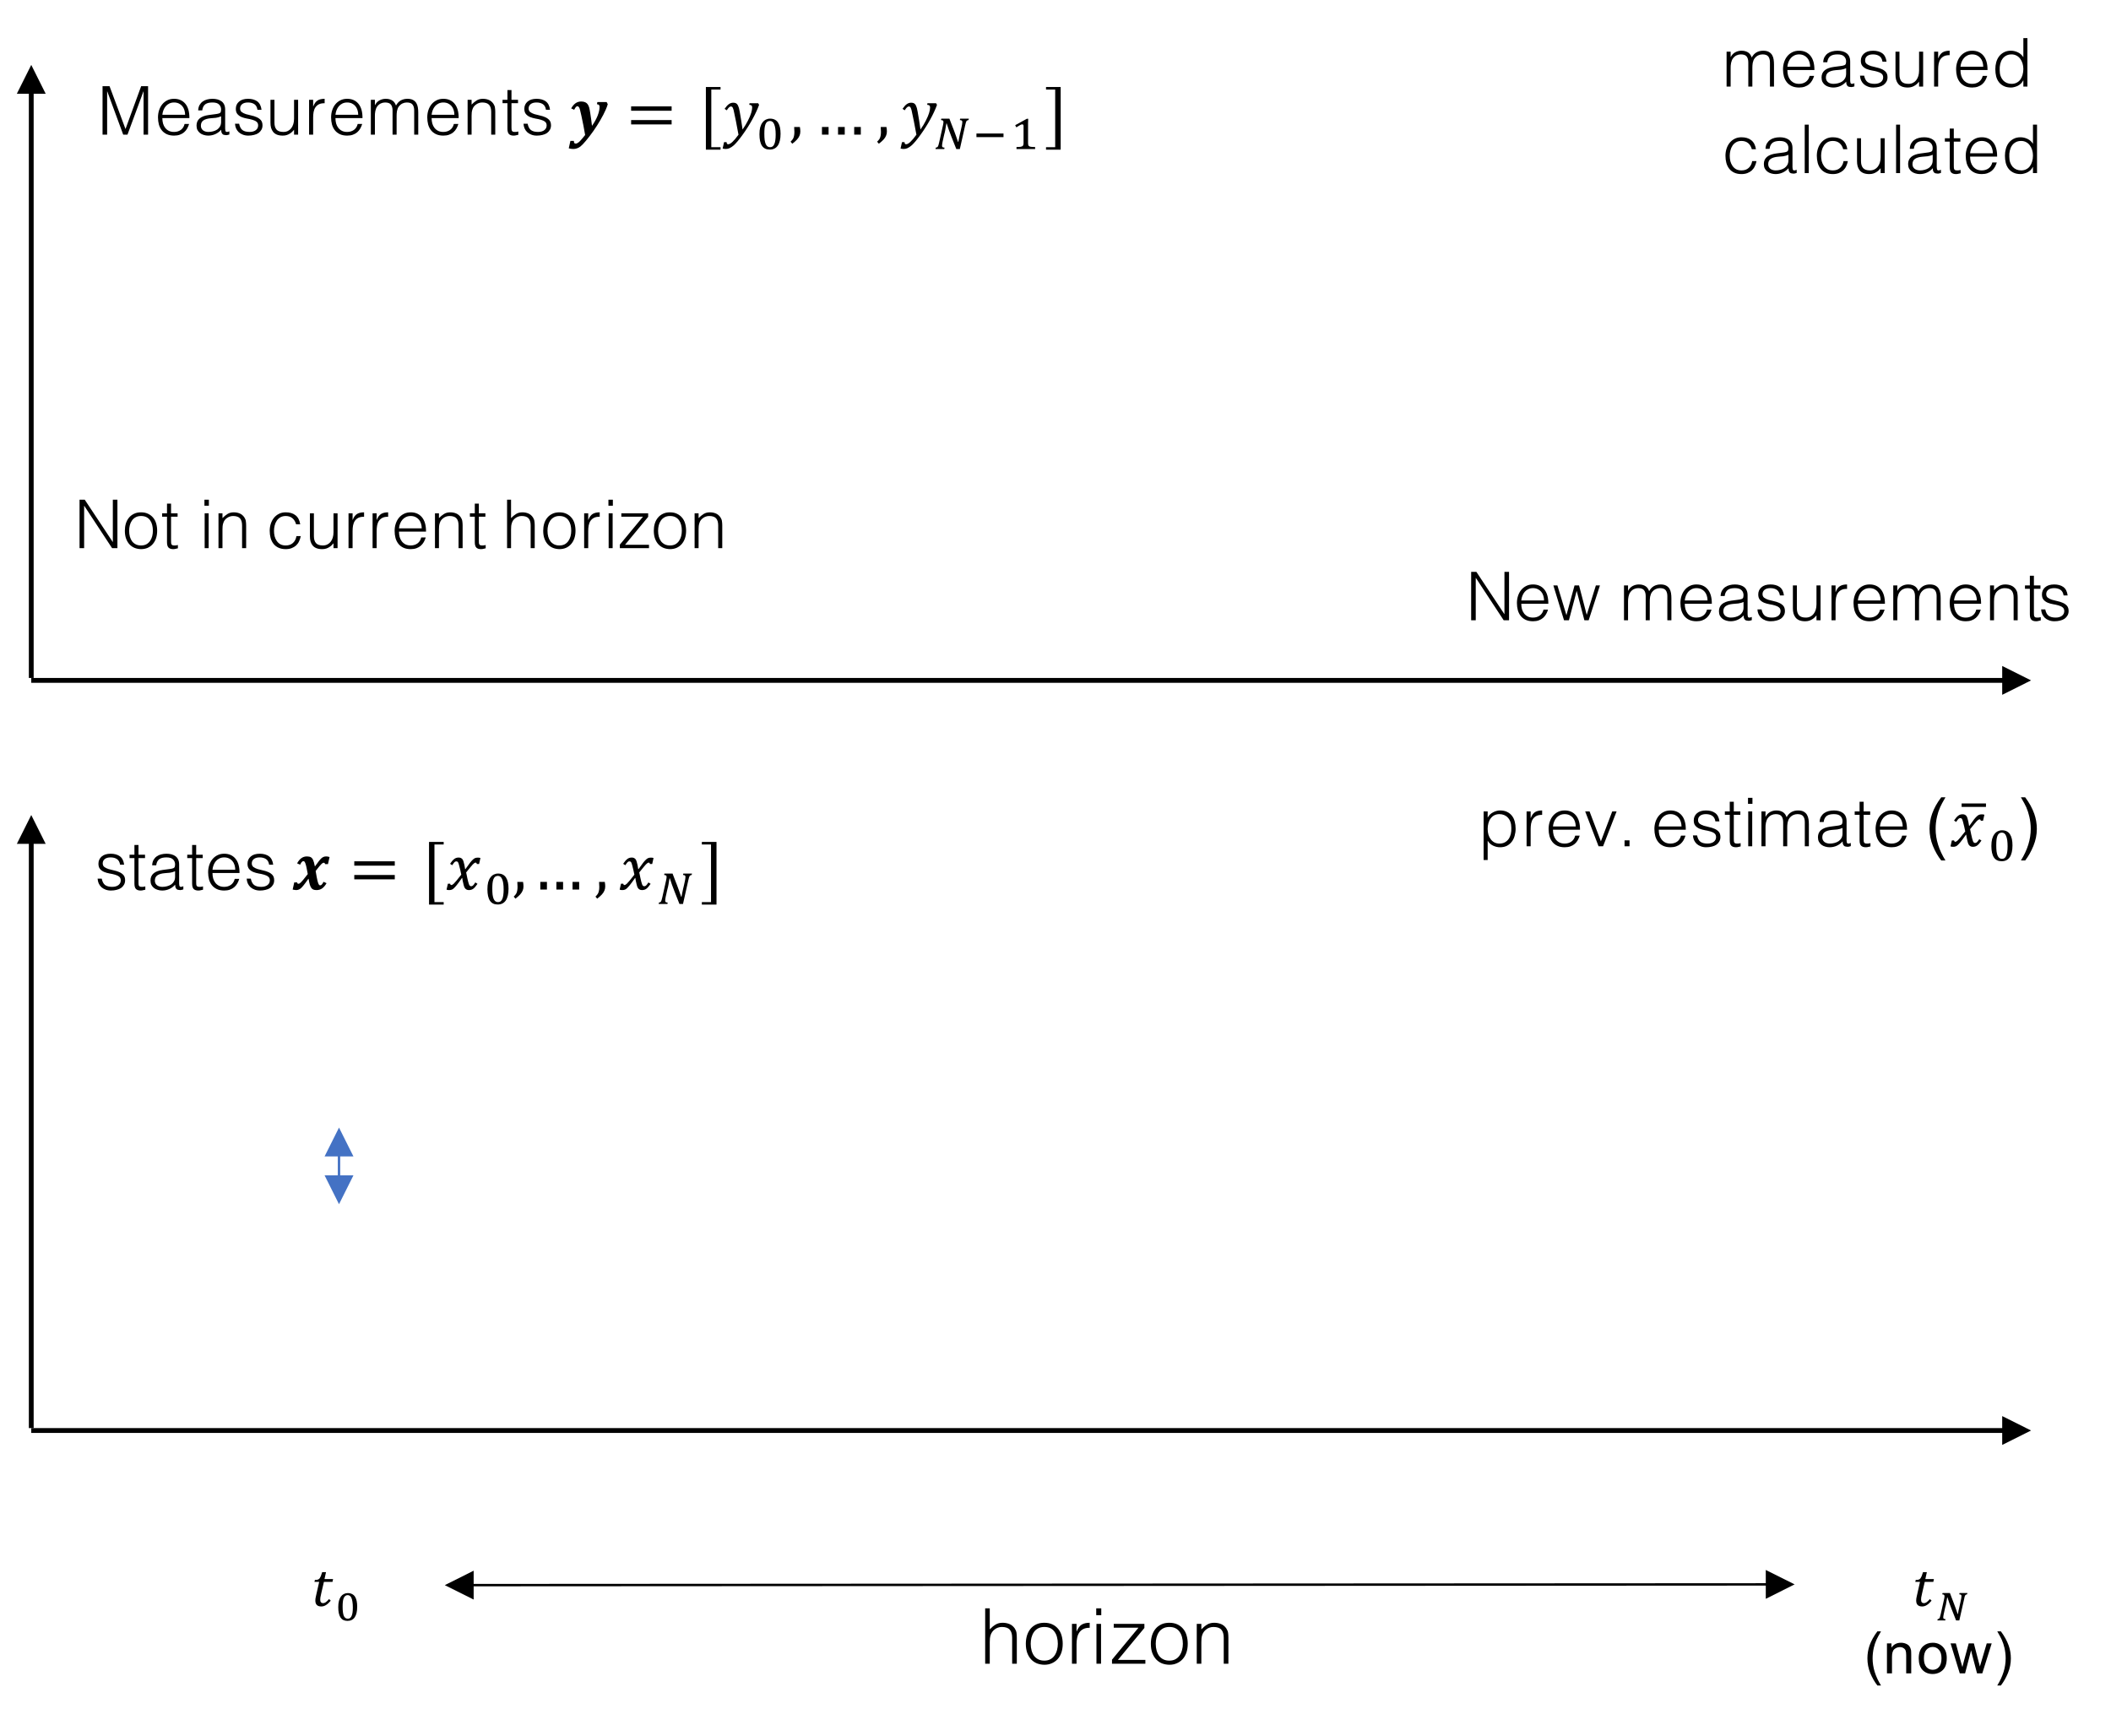 <?xml version="1.0" encoding="UTF-8"?>
<svg xmlns="http://www.w3.org/2000/svg" xmlns:xlink="http://www.w3.org/1999/xlink" width="439pt" height="361pt" viewBox="0 0 439 361" version="1.1">
<defs>
<g>
<symbol overflow="visible" id="glyph0-0">
<path style="stroke:none;" d="M 0 -9.797 L 7 -9.797 L 7 0 L 0 0 Z M 5.875 -9.094 L 1.125 -9.094 L 3.5 -5.531 Z M 6.297 -1.328 L 6.297 -8.469 L 3.922 -4.906 Z M 5.875 -0.703 L 3.5 -4.266 L 1.125 -0.703 Z M 0.703 -1.328 L 3.078 -4.906 L 0.703 -8.469 Z M 0.703 -1.328 "/>
</symbol>
<symbol overflow="visible" id="glyph0-1">
<path style="stroke:none;" d="M 1.5 -2.266 C 1.625 -1.641 1.859 -1.195 2.203 -0.938 C 2.547 -0.688 3.035 -0.562 3.672 -0.562 C 3.973 -0.562 4.234 -0.598 4.453 -0.672 C 4.68 -0.742 4.867 -0.844 5.016 -0.969 C 5.16 -1.094 5.27 -1.234 5.344 -1.391 C 5.414 -1.555 5.453 -1.727 5.453 -1.906 C 5.453 -2.258 5.336 -2.52 5.109 -2.688 C 4.891 -2.863 4.602 -3 4.25 -3.094 C 3.906 -3.195 3.531 -3.281 3.125 -3.344 C 2.727 -3.414 2.359 -3.52 2.016 -3.656 C 1.672 -3.801 1.383 -4.004 1.156 -4.266 C 0.926 -4.523 0.812 -4.895 0.812 -5.375 C 0.812 -5.977 1.031 -6.473 1.469 -6.859 C 1.914 -7.254 2.547 -7.453 3.359 -7.453 C 4.141 -7.453 4.773 -7.273 5.266 -6.922 C 5.754 -6.566 6.051 -5.984 6.156 -5.172 L 5.312 -5.172 C 5.227 -5.723 5.008 -6.113 4.656 -6.344 C 4.312 -6.57 3.875 -6.688 3.344 -6.688 C 2.812 -6.688 2.406 -6.57 2.125 -6.344 C 1.844 -6.113 1.703 -5.816 1.703 -5.453 C 1.703 -5.117 1.816 -4.863 2.047 -4.688 C 2.273 -4.52 2.562 -4.379 2.906 -4.266 C 3.258 -4.16 3.633 -4.066 4.031 -3.984 C 4.438 -3.898 4.812 -3.781 5.156 -3.625 C 5.5 -3.477 5.785 -3.273 6.016 -3.016 C 6.242 -2.754 6.359 -2.391 6.359 -1.922 C 6.359 -1.578 6.281 -1.27 6.125 -1 C 5.977 -0.738 5.773 -0.516 5.516 -0.328 C 5.254 -0.148 4.941 -0.02 4.578 0.062 C 4.223 0.156 3.832 0.203 3.406 0.203 C 2.977 0.203 2.598 0.133 2.266 0 C 1.93 -0.125 1.645 -0.297 1.406 -0.516 C 1.176 -0.742 0.992 -1.004 0.859 -1.297 C 0.734 -1.598 0.66 -1.922 0.641 -2.266 Z M 1.5 -2.266 "/>
</symbol>
<symbol overflow="visible" id="glyph0-2">
<path style="stroke:none;" d="M 3.562 0.031 C 3.457 0.051 3.316 0.082 3.141 0.125 C 2.973 0.176 2.789 0.203 2.594 0.203 C 2.164 0.203 1.844 0.098 1.625 -0.109 C 1.406 -0.328 1.297 -0.707 1.297 -1.25 L 1.297 -6.547 L 0.281 -6.547 L 0.281 -7.25 L 1.297 -7.25 L 1.297 -9.266 L 2.141 -9.266 L 2.141 -7.25 L 3.5 -7.25 L 3.5 -6.547 L 2.141 -6.547 L 2.141 -1.578 C 2.141 -1.398 2.145 -1.242 2.156 -1.109 C 2.164 -0.984 2.191 -0.879 2.234 -0.797 C 2.285 -0.711 2.359 -0.648 2.453 -0.609 C 2.555 -0.578 2.695 -0.562 2.875 -0.562 C 2.977 -0.562 3.086 -0.566 3.203 -0.578 C 3.328 -0.598 3.445 -0.625 3.562 -0.656 Z M 3.562 0.031 "/>
</symbol>
<symbol overflow="visible" id="glyph0-3">
<path style="stroke:none;" d="M 5.75 -3.812 C 5.395 -3.656 5.035 -3.551 4.672 -3.5 C 4.305 -3.457 3.941 -3.426 3.578 -3.406 C 2.941 -3.352 2.441 -3.207 2.078 -2.969 C 1.723 -2.727 1.547 -2.359 1.547 -1.859 C 1.547 -1.641 1.586 -1.445 1.672 -1.281 C 1.766 -1.113 1.879 -0.977 2.016 -0.875 C 2.16 -0.77 2.328 -0.691 2.516 -0.641 C 2.711 -0.586 2.91 -0.562 3.109 -0.562 C 3.441 -0.562 3.766 -0.602 4.078 -0.688 C 4.398 -0.77 4.688 -0.895 4.938 -1.062 C 5.188 -1.238 5.383 -1.457 5.531 -1.719 C 5.676 -1.988 5.75 -2.305 5.75 -2.672 Z M 4.344 -4.234 C 4.5 -4.242 4.688 -4.27 4.906 -4.312 C 5.125 -4.352 5.305 -4.406 5.453 -4.469 C 5.586 -4.531 5.672 -4.641 5.703 -4.797 C 5.734 -4.953 5.75 -5.094 5.75 -5.219 C 5.75 -5.645 5.609 -5.992 5.328 -6.266 C 5.055 -6.547 4.598 -6.688 3.953 -6.688 C 3.66 -6.688 3.391 -6.66 3.141 -6.609 C 2.898 -6.555 2.688 -6.469 2.5 -6.344 C 2.32 -6.219 2.176 -6.051 2.062 -5.844 C 1.945 -5.633 1.867 -5.367 1.828 -5.047 L 0.984 -5.047 C 1.004 -5.484 1.098 -5.852 1.266 -6.156 C 1.441 -6.457 1.66 -6.703 1.922 -6.891 C 2.191 -7.086 2.5 -7.227 2.844 -7.312 C 3.195 -7.406 3.57 -7.453 3.969 -7.453 C 4.332 -7.453 4.672 -7.41 4.984 -7.328 C 5.305 -7.242 5.586 -7.113 5.828 -6.938 C 6.066 -6.77 6.254 -6.539 6.391 -6.25 C 6.523 -5.969 6.594 -5.613 6.594 -5.188 L 6.594 -1.25 C 6.594 -0.914 6.648 -0.703 6.766 -0.609 C 6.879 -0.523 7.113 -0.551 7.469 -0.688 L 7.469 -0.031 C 7.406 -0.008 7.312 0.016 7.188 0.047 C 7.062 0.086 6.938 0.109 6.812 0.109 C 6.688 0.109 6.562 0.094 6.438 0.062 C 6.301 0.051 6.191 0.008 6.109 -0.062 C 6.023 -0.133 5.957 -0.219 5.906 -0.312 C 5.852 -0.414 5.816 -0.523 5.797 -0.641 C 5.773 -0.754 5.766 -0.879 5.766 -1.016 C 5.41 -0.617 5.004 -0.316 4.547 -0.109 C 4.086 0.098 3.594 0.203 3.062 0.203 C 2.75 0.203 2.441 0.156 2.141 0.062 C 1.848 -0.02 1.586 -0.148 1.359 -0.328 C 1.141 -0.504 0.961 -0.719 0.828 -0.969 C 0.703 -1.227 0.641 -1.535 0.641 -1.891 C 0.641 -3.117 1.484 -3.848 3.172 -4.078 Z M 4.344 -4.234 "/>
</symbol>
<symbol overflow="visible" id="glyph0-4">
<path style="stroke:none;" d="M 6.266 -4.125 C 6.266 -4.477 6.211 -4.812 6.109 -5.125 C 6.016 -5.438 5.867 -5.707 5.672 -5.938 C 5.484 -6.164 5.242 -6.348 4.953 -6.484 C 4.66 -6.617 4.332 -6.688 3.969 -6.688 C 3.594 -6.688 3.258 -6.613 2.969 -6.469 C 2.688 -6.332 2.445 -6.148 2.25 -5.922 C 2.051 -5.691 1.891 -5.422 1.766 -5.109 C 1.641 -4.797 1.562 -4.469 1.531 -4.125 Z M 1.531 -3.438 C 1.531 -3.039 1.578 -2.664 1.672 -2.312 C 1.773 -1.969 1.926 -1.664 2.125 -1.406 C 2.332 -1.145 2.586 -0.938 2.891 -0.781 C 3.203 -0.633 3.562 -0.562 3.969 -0.562 C 4.508 -0.562 4.977 -0.703 5.375 -0.984 C 5.77 -1.273 6.031 -1.688 6.156 -2.219 L 7.094 -2.219 C 6.988 -1.875 6.852 -1.555 6.688 -1.266 C 6.52 -0.973 6.312 -0.719 6.062 -0.5 C 5.812 -0.281 5.508 -0.109 5.156 0.016 C 4.812 0.141 4.414 0.203 3.969 0.203 C 3.383 0.203 2.879 0.102 2.453 -0.094 C 2.035 -0.289 1.691 -0.555 1.422 -0.891 C 1.148 -1.234 0.945 -1.633 0.812 -2.094 C 0.688 -2.562 0.625 -3.062 0.625 -3.594 C 0.625 -4.125 0.703 -4.625 0.859 -5.094 C 1.016 -5.562 1.234 -5.969 1.516 -6.312 C 1.805 -6.664 2.156 -6.941 2.562 -7.141 C 2.969 -7.348 3.438 -7.453 3.969 -7.453 C 4.957 -7.453 5.738 -7.109 6.312 -6.422 C 6.883 -5.734 7.164 -4.738 7.156 -3.438 Z M 1.531 -3.438 "/>
</symbol>
<symbol overflow="visible" id="glyph0-5">
<path style="stroke:none;" d="M 1.094 0 L 1.094 -10.078 L 2.547 -10.078 L 5.859 -1.188 L 5.875 -1.188 L 9.125 -10.078 L 10.562 -10.078 L 10.562 0 L 9.625 0 L 9.625 -8.984 L 9.594 -8.984 L 6.281 0 L 5.391 0 L 2.078 -8.984 L 2.047 -8.984 L 2.047 0 Z M 1.094 0 "/>
</symbol>
<symbol overflow="visible" id="glyph0-6">
<path style="stroke:none;" d="M 5.922 -7.25 L 6.766 -7.25 L 6.766 0 L 5.922 0 L 5.922 -1.016 C 5.805 -0.879 5.676 -0.738 5.531 -0.594 C 5.395 -0.457 5.234 -0.332 5.047 -0.219 C 4.867 -0.102 4.66 -0.004 4.422 0.078 C 4.18 0.16 3.898 0.203 3.578 0.203 C 3.098 0.203 2.691 0.133 2.359 0 C 2.035 -0.133 1.773 -0.32 1.578 -0.562 C 1.379 -0.812 1.234 -1.098 1.141 -1.422 C 1.055 -1.742 1.016 -2.098 1.016 -2.484 L 1.016 -7.25 L 1.844 -7.25 L 1.844 -2.484 C 1.844 -1.859 1.988 -1.379 2.281 -1.047 C 2.57 -0.723 3.047 -0.562 3.703 -0.562 C 4.055 -0.562 4.367 -0.629 4.641 -0.766 C 4.91 -0.898 5.141 -1.086 5.328 -1.328 C 5.516 -1.566 5.66 -1.852 5.766 -2.188 C 5.867 -2.531 5.922 -2.898 5.922 -3.297 Z M 5.922 -7.25 "/>
</symbol>
<symbol overflow="visible" id="glyph0-7">
<path style="stroke:none;" d="M 1.891 0 L 1.047 0 L 1.047 -7.25 L 1.891 -7.25 L 1.891 -5.891 L 1.922 -5.891 C 2.148 -6.473 2.445 -6.879 2.812 -7.109 C 3.188 -7.336 3.676 -7.453 4.281 -7.453 L 4.281 -6.531 C 3.801 -6.539 3.406 -6.469 3.094 -6.312 C 2.789 -6.156 2.547 -5.941 2.359 -5.672 C 2.18 -5.398 2.055 -5.078 1.984 -4.703 C 1.922 -4.336 1.891 -3.957 1.891 -3.562 Z M 1.891 0 "/>
</symbol>
<symbol overflow="visible" id="glyph0-8">
<path style="stroke:none;" d="M 1.734 0 L 0.891 0 L 0.891 -7.25 L 1.734 -7.25 L 1.734 -6.156 L 1.766 -6.156 C 1.984 -6.582 2.289 -6.906 2.688 -7.125 C 3.094 -7.344 3.531 -7.453 4 -7.453 C 4.344 -7.453 4.629 -7.41 4.859 -7.328 C 5.086 -7.254 5.285 -7.156 5.453 -7.031 C 5.617 -6.906 5.754 -6.758 5.859 -6.594 C 5.961 -6.426 6.051 -6.242 6.125 -6.047 C 6.375 -6.523 6.703 -6.879 7.109 -7.109 C 7.516 -7.336 7.977 -7.453 8.5 -7.453 C 8.988 -7.453 9.379 -7.367 9.672 -7.203 C 9.973 -7.035 10.203 -6.816 10.359 -6.547 C 10.516 -6.285 10.617 -5.984 10.672 -5.641 C 10.723 -5.297 10.75 -4.941 10.75 -4.578 L 10.75 0 L 9.906 0 L 9.906 -5.016 C 9.906 -5.535 9.797 -5.941 9.578 -6.234 C 9.359 -6.535 8.953 -6.688 8.359 -6.688 C 8.047 -6.688 7.75 -6.617 7.469 -6.484 C 7.188 -6.348 6.938 -6.141 6.719 -5.859 C 6.625 -5.742 6.547 -5.602 6.484 -5.438 C 6.422 -5.27 6.367 -5.098 6.328 -4.922 C 6.297 -4.742 6.273 -4.566 6.266 -4.391 C 6.254 -4.211 6.25 -4.051 6.25 -3.906 L 6.25 0 L 5.406 0 L 5.406 -5.016 C 5.406 -5.535 5.297 -5.941 5.078 -6.234 C 4.859 -6.535 4.445 -6.688 3.844 -6.688 C 3.539 -6.688 3.242 -6.617 2.953 -6.484 C 2.672 -6.348 2.426 -6.141 2.219 -5.859 C 2.125 -5.742 2.047 -5.602 1.984 -5.438 C 1.922 -5.27 1.867 -5.098 1.828 -4.922 C 1.797 -4.742 1.77 -4.566 1.75 -4.391 C 1.738 -4.211 1.734 -4.051 1.734 -3.906 Z M 1.734 0 "/>
</symbol>
<symbol overflow="visible" id="glyph0-9">
<path style="stroke:none;" d="M 1.844 0 L 1.016 0 L 1.016 -7.25 L 1.844 -7.25 L 1.844 -6.25 C 2.188 -6.602 2.535 -6.891 2.891 -7.109 C 3.254 -7.336 3.688 -7.453 4.188 -7.453 C 4.633 -7.453 5.047 -7.375 5.422 -7.219 C 5.805 -7.062 6.129 -6.789 6.391 -6.406 C 6.566 -6.145 6.672 -5.875 6.703 -5.594 C 6.742 -5.32 6.766 -5.039 6.766 -4.75 L 6.766 0 L 5.922 0 L 5.922 -4.734 C 5.922 -5.391 5.773 -5.879 5.484 -6.203 C 5.191 -6.523 4.711 -6.688 4.047 -6.688 C 3.785 -6.688 3.547 -6.645 3.328 -6.562 C 3.117 -6.488 2.926 -6.383 2.75 -6.25 C 2.57 -6.125 2.422 -5.977 2.297 -5.812 C 2.18 -5.645 2.094 -5.469 2.031 -5.281 C 1.945 -5.039 1.895 -4.812 1.875 -4.594 C 1.852 -4.383 1.844 -4.156 1.844 -3.906 Z M 1.844 0 "/>
</symbol>
<symbol overflow="visible" id="glyph0-10">
<path style="stroke:none;" d="M 6.609 -3.656 C 6.609 -4.062 6.551 -4.445 6.438 -4.812 C 6.32 -5.188 6.16 -5.508 5.953 -5.781 C 5.742 -6.062 5.488 -6.281 5.188 -6.438 C 4.883 -6.602 4.539 -6.688 4.156 -6.688 C 3.719 -6.688 3.336 -6.598 3.016 -6.422 C 2.703 -6.254 2.441 -6.02 2.234 -5.719 C 2.035 -5.426 1.891 -5.082 1.797 -4.688 C 1.703 -4.289 1.664 -3.863 1.688 -3.406 C 1.688 -2.945 1.75 -2.539 1.875 -2.188 C 2 -1.844 2.172 -1.547 2.391 -1.297 C 2.617 -1.055 2.879 -0.875 3.172 -0.75 C 3.473 -0.625 3.801 -0.562 4.156 -0.562 C 4.551 -0.562 4.898 -0.641 5.203 -0.797 C 5.516 -0.953 5.77 -1.164 5.969 -1.438 C 6.176 -1.719 6.332 -2.047 6.438 -2.422 C 6.551 -2.805 6.609 -3.219 6.609 -3.656 Z M 6.609 -10.078 L 7.453 -10.078 L 7.453 0 L 6.609 0 L 6.609 -1.281 L 6.578 -1.281 C 6.453 -1.031 6.297 -0.812 6.109 -0.625 C 5.922 -0.445 5.711 -0.297 5.484 -0.172 C 5.254 -0.055 5.016 0.031 4.766 0.094 C 4.523 0.164 4.289 0.203 4.062 0.203 C 3.469 0.203 2.969 0.102 2.562 -0.094 C 2.156 -0.289 1.816 -0.555 1.547 -0.891 C 1.273 -1.234 1.078 -1.641 0.953 -2.109 C 0.836 -2.578 0.781 -3.078 0.781 -3.609 C 0.781 -4.117 0.844 -4.602 0.969 -5.062 C 1.102 -5.531 1.301 -5.938 1.562 -6.281 C 1.832 -6.633 2.172 -6.914 2.578 -7.125 C 2.984 -7.344 3.461 -7.453 4.016 -7.453 C 4.523 -7.453 5.016 -7.336 5.484 -7.109 C 5.961 -6.879 6.336 -6.539 6.609 -6.094 Z M 6.609 -10.078 "/>
</symbol>
<symbol overflow="visible" id="glyph0-11">
<path style="stroke:none;" d="M 6.141 -4.969 C 5.992 -5.508 5.738 -5.93 5.375 -6.234 C 5.008 -6.535 4.547 -6.688 3.984 -6.688 C 3.555 -6.688 3.188 -6.598 2.875 -6.422 C 2.57 -6.242 2.32 -6.008 2.125 -5.719 C 1.926 -5.426 1.781 -5.094 1.688 -4.719 C 1.594 -4.352 1.547 -3.984 1.547 -3.609 C 1.547 -3.223 1.586 -2.848 1.672 -2.484 C 1.766 -2.129 1.91 -1.805 2.109 -1.516 C 2.305 -1.223 2.555 -0.988 2.859 -0.812 C 3.172 -0.645 3.547 -0.562 3.984 -0.562 C 4.609 -0.562 5.109 -0.734 5.484 -1.078 C 5.867 -1.422 6.113 -1.895 6.219 -2.5 L 7.109 -2.5 C 7.035 -2.102 6.914 -1.738 6.75 -1.406 C 6.594 -1.07 6.383 -0.785 6.125 -0.547 C 5.863 -0.316 5.555 -0.133 5.203 0 C 4.848 0.133 4.441 0.203 3.984 0.203 C 3.41 0.203 2.91 0.102 2.484 -0.094 C 2.066 -0.289 1.723 -0.555 1.453 -0.891 C 1.18 -1.234 0.977 -1.641 0.844 -2.109 C 0.719 -2.578 0.656 -3.078 0.656 -3.609 C 0.656 -4.117 0.727 -4.602 0.875 -5.062 C 1.02 -5.52 1.234 -5.926 1.516 -6.281 C 1.797 -6.633 2.141 -6.914 2.547 -7.125 C 2.961 -7.344 3.441 -7.453 3.984 -7.453 C 4.828 -7.453 5.504 -7.25 6.016 -6.844 C 6.535 -6.445 6.863 -5.82 7 -4.969 Z M 6.141 -4.969 "/>
</symbol>
<symbol overflow="visible" id="glyph0-12">
<path style="stroke:none;" d="M 1.141 0 L 1.141 -10.078 L 1.969 -10.078 L 1.969 0 Z M 1.141 0 "/>
</symbol>
<symbol overflow="visible" id="glyph0-13">
<path style="stroke:none;" d="M 1.953 -3.594 C 1.953 -3.188 2.004 -2.797 2.109 -2.422 C 2.223 -2.055 2.383 -1.734 2.594 -1.453 C 2.801 -1.18 3.055 -0.961 3.359 -0.797 C 3.672 -0.641 4.016 -0.562 4.391 -0.562 C 4.828 -0.562 5.203 -0.645 5.516 -0.812 C 5.836 -0.988 6.102 -1.223 6.312 -1.516 C 6.52 -1.816 6.672 -2.164 6.766 -2.562 C 6.859 -2.957 6.895 -3.383 6.875 -3.844 C 6.875 -4.301 6.812 -4.707 6.688 -5.062 C 6.562 -5.414 6.383 -5.711 6.156 -5.953 C 5.938 -6.191 5.676 -6.375 5.375 -6.5 C 5.07 -6.625 4.742 -6.688 4.391 -6.688 C 4.004 -6.688 3.656 -6.609 3.344 -6.453 C 3.039 -6.297 2.785 -6.078 2.578 -5.797 C 2.367 -5.523 2.211 -5.195 2.109 -4.812 C 2.004 -4.438 1.953 -4.031 1.953 -3.594 Z M 1.953 2.859 L 1.109 2.859 L 1.109 -7.25 L 1.953 -7.25 L 1.953 -5.984 L 1.969 -5.984 C 2.094 -6.211 2.25 -6.422 2.438 -6.609 C 2.633 -6.797 2.848 -6.945 3.078 -7.062 C 3.305 -7.188 3.539 -7.281 3.781 -7.344 C 4.02 -7.414 4.258 -7.453 4.5 -7.453 C 5.082 -7.453 5.578 -7.352 5.984 -7.156 C 6.398 -6.957 6.738 -6.688 7 -6.344 C 7.27 -6.008 7.461 -5.609 7.578 -5.141 C 7.703 -4.672 7.766 -4.172 7.766 -3.641 C 7.766 -3.141 7.695 -2.656 7.562 -2.188 C 7.438 -1.719 7.238 -1.305 6.969 -0.953 C 6.707 -0.609 6.375 -0.328 5.969 -0.109 C 5.562 0.098 5.082 0.203 4.531 0.203 C 4.02 0.203 3.531 0.086 3.062 -0.141 C 2.594 -0.367 2.223 -0.707 1.953 -1.156 Z M 1.953 2.859 "/>
</symbol>
<symbol overflow="visible" id="glyph0-14">
<path style="stroke:none;" d="M 0.234 -7.25 L 1.141 -7.25 L 3.5 -1.031 L 5.859 -7.25 L 6.766 -7.25 L 3.953 0 L 3.016 0 Z M 0.234 -7.25 "/>
</symbol>
<symbol overflow="visible" id="glyph0-15">
<path style="stroke:none;" d="M 1.422 0 L 1.422 -1.234 L 2.453 -1.234 L 2.453 0 Z M 1.422 0 "/>
</symbol>
<symbol overflow="visible" id="glyph0-16">
<path style="stroke:none;" d="M 1.141 0 L 1.141 -7.25 L 1.969 -7.25 L 1.969 0 Z M 1.094 -8.828 L 1.094 -10.078 L 2.016 -10.078 L 2.016 -8.828 Z M 1.094 -8.828 "/>
</symbol>
<symbol overflow="visible" id="glyph0-17">
<path style="stroke:none;" d="M 2.094 -8.797 L 2.062 -8.797 L 2.062 0 L 1.109 0 L 1.109 -10.078 L 2.188 -10.078 L 8.016 -1.281 L 8.031 -1.281 L 8.031 -10.078 L 8.984 -10.078 L 8.984 0 L 7.875 0 Z M 2.094 -8.797 "/>
</symbol>
<symbol overflow="visible" id="glyph0-18">
<path style="stroke:none;" d="M 7.141 -1.125 L 9.047 -7.25 L 9.891 -7.25 L 7.547 0 L 6.656 0 L 5.062 -6.094 L 5.047 -6.094 L 3.438 0 L 2.422 0 L 0.203 -7.25 L 1.047 -7.25 L 2.922 -1.062 L 4.609 -7.25 L 5.547 -7.25 Z M 7.141 -1.125 "/>
</symbol>
<symbol overflow="visible" id="glyph0-19">
<path style="stroke:none;" d=""/>
</symbol>
<symbol overflow="visible" id="glyph0-20">
<path style="stroke:none;" d="M 3.891 0.203 C 3.422 0.191 2.984 0.109 2.578 -0.047 C 2.172 -0.211 1.816 -0.453 1.516 -0.766 C 1.211 -1.086 0.973 -1.484 0.797 -1.953 C 0.617 -2.43 0.531 -2.988 0.531 -3.625 C 0.531 -4.156 0.598 -4.648 0.734 -5.109 C 0.879 -5.578 1.094 -5.984 1.375 -6.328 C 1.656 -6.672 2.004 -6.941 2.422 -7.141 C 2.836 -7.348 3.328 -7.453 3.891 -7.453 C 4.461 -7.453 4.957 -7.348 5.375 -7.141 C 5.789 -6.941 6.141 -6.672 6.422 -6.328 C 6.703 -5.992 6.91 -5.594 7.047 -5.125 C 7.18 -4.656 7.25 -4.156 7.25 -3.625 C 7.25 -3.051 7.172 -2.531 7.016 -2.062 C 6.859 -1.594 6.629 -1.188 6.328 -0.844 C 6.035 -0.508 5.68 -0.25 5.266 -0.062 C 4.848 0.113 4.391 0.203 3.891 0.203 Z M 6.359 -3.625 C 6.359 -4.051 6.312 -4.453 6.219 -4.828 C 6.125 -5.203 5.977 -5.523 5.781 -5.797 C 5.582 -6.078 5.328 -6.297 5.016 -6.453 C 4.711 -6.609 4.336 -6.688 3.891 -6.688 C 3.453 -6.688 3.078 -6.598 2.766 -6.422 C 2.453 -6.254 2.195 -6.023 2 -5.734 C 1.801 -5.453 1.656 -5.129 1.562 -4.766 C 1.469 -4.398 1.422 -4.02 1.422 -3.625 C 1.422 -3.176 1.473 -2.758 1.578 -2.375 C 1.691 -2 1.848 -1.676 2.047 -1.406 C 2.254 -1.145 2.516 -0.938 2.828 -0.781 C 3.141 -0.633 3.492 -0.562 3.891 -0.562 C 4.328 -0.562 4.703 -0.645 5.016 -0.812 C 5.328 -0.988 5.582 -1.223 5.781 -1.516 C 5.977 -1.805 6.125 -2.129 6.219 -2.484 C 6.312 -2.848 6.359 -3.227 6.359 -3.625 Z M 6.359 -3.625 "/>
</symbol>
<symbol overflow="visible" id="glyph0-21">
<path style="stroke:none;" d="M 1.016 0 L 1.016 -10.078 L 1.844 -10.078 L 1.844 -6.25 C 2.188 -6.602 2.535 -6.891 2.891 -7.109 C 3.254 -7.336 3.688 -7.453 4.188 -7.453 C 4.633 -7.453 5.047 -7.375 5.422 -7.219 C 5.805 -7.062 6.129 -6.789 6.391 -6.406 C 6.566 -6.145 6.672 -5.875 6.703 -5.594 C 6.742 -5.32 6.766 -5.039 6.766 -4.75 L 6.766 0 L 5.922 0 L 5.922 -4.734 C 5.922 -5.391 5.773 -5.879 5.484 -6.203 C 5.191 -6.523 4.711 -6.688 4.047 -6.688 C 3.785 -6.688 3.547 -6.645 3.328 -6.562 C 3.117 -6.488 2.926 -6.383 2.75 -6.25 C 2.57 -6.125 2.422 -5.977 2.297 -5.812 C 2.18 -5.645 2.094 -5.469 2.031 -5.281 C 1.945 -5.039 1.895 -4.812 1.875 -4.594 C 1.852 -4.383 1.844 -4.156 1.844 -3.906 L 1.844 0 Z M 1.016 0 "/>
</symbol>
<symbol overflow="visible" id="glyph0-22">
<path style="stroke:none;" d="M 0.469 0 L 0.469 -0.734 L 5.281 -6.547 L 0.781 -6.547 L 0.781 -7.25 L 6.359 -7.25 L 6.359 -6.516 L 1.547 -0.703 L 6.531 -0.703 L 6.531 0 Z M 0.469 0 "/>
</symbol>
<symbol overflow="visible" id="glyph1-0">
<path style="stroke:none;" d="M 3.875 -3.328 L 3.875 -3.484 C 3.875 -3.578 3.879 -3.664 3.891 -3.75 C 3.91 -3.844 3.941 -3.938 3.984 -4.031 C 4.035 -4.125 4.109 -4.227 4.203 -4.344 C 4.305 -4.469 4.438 -4.617 4.594 -4.797 C 4.707 -4.91 4.805 -5.02 4.891 -5.125 C 4.973 -5.238 5.047 -5.352 5.109 -5.469 C 5.172 -5.582 5.219 -5.703 5.25 -5.828 C 5.289 -5.961 5.312 -6.109 5.312 -6.266 C 5.312 -6.609 5.234 -6.875 5.078 -7.062 C 4.93 -7.25 4.719 -7.344 4.438 -7.344 C 4.289 -7.344 4.16 -7.316 4.047 -7.266 C 3.941 -7.223 3.848 -7.16 3.766 -7.078 C 3.68 -6.992 3.609 -6.895 3.547 -6.781 C 3.492 -6.676 3.445 -6.551 3.406 -6.406 L 2.75 -6.406 L 2.75 -7.297 C 3.031 -7.43 3.328 -7.551 3.641 -7.656 C 3.953 -7.77 4.258 -7.828 4.562 -7.828 C 4.875 -7.828 5.145 -7.789 5.375 -7.719 C 5.602 -7.656 5.785 -7.566 5.922 -7.453 C 6.066 -7.336 6.172 -7.195 6.234 -7.031 C 6.297 -6.875 6.328 -6.703 6.328 -6.516 C 6.328 -6.336 6.312 -6.176 6.281 -6.031 C 6.25 -5.895 6.191 -5.758 6.109 -5.625 C 6.023 -5.488 5.914 -5.336 5.781 -5.172 C 5.645 -5.016 5.473 -4.832 5.266 -4.625 C 5.117 -4.477 5.004 -4.352 4.922 -4.25 C 4.836 -4.156 4.77 -4.062 4.719 -3.969 C 4.676 -3.875 4.645 -3.781 4.625 -3.688 C 4.602 -3.602 4.594 -3.5 4.594 -3.375 L 4.594 -3.328 Z M 4.719 -2.578 L 4.719 -1.484 L 3.734 -1.484 L 3.734 -2.578 Z M 7.219 -0.641 L 7.219 -8.688 L 2 -8.688 L 2 -0.641 Z M 7.922 -9.328 L 7.922 0 L 1.297 0 L 1.297 -9.328 Z M 7.922 -9.328 "/>
</symbol>
<symbol overflow="visible" id="glyph1-1">
<path style="stroke:none;" d="M 4.984 -3.859 C 5.141 -2.898 5.27 -2.211 5.375 -1.797 C 5.477 -1.379 5.582 -1.109 5.688 -0.984 C 5.758 -0.91 5.836 -0.875 5.922 -0.875 C 6.035 -0.875 6.141 -0.922 6.234 -1.016 C 6.336 -1.109 6.469 -1.305 6.625 -1.609 L 7.25 -1.328 C 6.977 -0.848 6.676 -0.488 6.344 -0.25 C 6.008 -0.008 5.617 0.109 5.172 0.109 C 4.891 0.109 4.664 0.07 4.5 0 C 4.332 -0.07 4.191 -0.188 4.078 -0.344 C 3.961 -0.508 3.859 -0.738 3.766 -1.031 C 3.68 -1.332 3.598 -1.727 3.516 -2.219 L 3.453 -2.219 C 3.066 -1.656 2.754 -1.227 2.516 -0.938 C 2.285 -0.645 2.086 -0.426 1.922 -0.281 C 1.754 -0.133 1.594 -0.035 1.438 0.016 C 1.289 0.078 1.109 0.109 0.891 0.109 C 0.797 0.109 0.676 0.094 0.531 0.062 C 0.383 0.039 0.273 0.02 0.203 0 L 0.531 -1.484 L 1.141 -1.484 C 1.148 -1.391 1.176 -1.316 1.219 -1.266 C 1.258 -1.223 1.312 -1.203 1.375 -1.203 C 1.457 -1.203 1.535 -1.219 1.609 -1.25 C 1.68 -1.289 1.781 -1.367 1.906 -1.484 C 2.031 -1.598 2.188 -1.77 2.375 -2 C 2.57 -2.238 2.895 -2.645 3.344 -3.219 C 3.25 -3.758 3.16 -4.223 3.078 -4.609 C 2.992 -5.004 2.914 -5.285 2.844 -5.453 C 2.781 -5.629 2.719 -5.75 2.656 -5.812 C 2.594 -5.875 2.523 -5.906 2.453 -5.906 C 2.359 -5.906 2.273 -5.879 2.203 -5.828 C 2.141 -5.773 2.066 -5.695 1.984 -5.594 C 1.91 -5.488 1.832 -5.348 1.75 -5.172 L 1.125 -5.453 C 1.395 -5.941 1.691 -6.301 2.016 -6.531 C 2.348 -6.77 2.727 -6.891 3.156 -6.891 C 3.52 -6.891 3.797 -6.832 3.984 -6.719 C 4.172 -6.613 4.328 -6.426 4.453 -6.156 C 4.578 -5.883 4.695 -5.453 4.812 -4.859 L 4.875 -4.859 C 5.207 -5.328 5.469 -5.68 5.656 -5.922 C 5.844 -6.16 6.016 -6.352 6.172 -6.5 C 6.336 -6.645 6.492 -6.742 6.641 -6.797 C 6.797 -6.859 6.973 -6.891 7.172 -6.891 C 7.398 -6.891 7.633 -6.848 7.875 -6.766 L 7.547 -5.297 L 6.938 -5.297 C 6.906 -5.484 6.816 -5.578 6.672 -5.578 C 6.609 -5.578 6.539 -5.562 6.469 -5.531 C 6.406 -5.5 6.312 -5.426 6.188 -5.312 C 6.07 -5.195 5.926 -5.035 5.75 -4.828 C 5.582 -4.617 5.328 -4.297 4.984 -3.859 Z M 4.984 -3.859 "/>
</symbol>
<symbol overflow="visible" id="glyph1-2">
<path style="stroke:none;" d="M 1.016 -4.969 L 1.016 -5.875 L 9.438 -5.875 L 9.438 -4.969 Z M 1.016 -2.125 L 1.016 -3.031 L 9.438 -3.031 L 9.438 -2.125 Z M 9.734 -4 Z M 9.734 -4 "/>
</symbol>
<symbol overflow="visible" id="glyph1-3">
<path style="stroke:none;" d="M 4.609 3.125 L 1.562 3.125 L 1.562 -9.906 L 4.609 -9.906 L 4.609 -9.375 L 2.688 -9.375 L 2.688 2.609 L 4.609 2.609 Z M 4.609 3.125 "/>
</symbol>
<symbol overflow="visible" id="glyph1-4">
<path style="stroke:none;" d="M 3.266 -3.094 C 3.191 -3.445 3.117 -3.789 3.047 -4.125 C 2.973 -4.457 2.895 -4.766 2.812 -5.047 C 2.738 -5.336 2.676 -5.523 2.625 -5.609 C 2.582 -5.703 2.531 -5.766 2.469 -5.797 C 2.414 -5.836 2.344 -5.859 2.25 -5.859 C 2.156 -5.859 2.066 -5.836 1.984 -5.797 C 1.91 -5.754 1.828 -5.676 1.734 -5.562 C 1.648 -5.457 1.531 -5.289 1.375 -5.062 L 0.938 -5.359 C 1.227 -5.797 1.504 -6.117 1.766 -6.328 C 2.023 -6.547 2.336 -6.656 2.703 -6.656 C 2.836 -6.656 2.957 -6.641 3.062 -6.609 C 3.176 -6.578 3.273 -6.523 3.359 -6.453 C 3.441 -6.391 3.516 -6.305 3.578 -6.203 C 3.641 -6.098 3.695 -5.953 3.75 -5.766 C 3.812 -5.586 3.867 -5.363 3.922 -5.094 C 3.973 -4.832 4.02 -4.555 4.062 -4.266 L 4.141 -4.266 C 4.578 -4.891 4.906 -5.344 5.125 -5.625 C 5.352 -5.906 5.547 -6.113 5.703 -6.25 C 5.859 -6.395 6.004 -6.492 6.141 -6.547 C 6.285 -6.609 6.477 -6.641 6.719 -6.641 C 6.938 -6.641 7.113 -6.613 7.25 -6.562 L 6.969 -5.312 L 6.5 -5.312 C 6.469 -5.508 6.383 -5.609 6.25 -5.609 C 6.207 -5.609 6.164 -5.598 6.125 -5.578 C 6.082 -5.566 6.023 -5.535 5.953 -5.484 C 5.891 -5.441 5.789 -5.352 5.656 -5.219 C 5.531 -5.094 5.391 -4.93 5.234 -4.734 C 5.078 -4.547 4.914 -4.348 4.75 -4.141 L 4.281 -3.562 C 4.363 -3.125 4.441 -2.742 4.516 -2.422 C 4.586 -2.109 4.648 -1.844 4.703 -1.625 C 4.766 -1.414 4.816 -1.25 4.859 -1.125 C 4.898 -1 4.945 -0.906 5 -0.844 C 5.051 -0.789 5.102 -0.75 5.156 -0.719 C 5.207 -0.695 5.266 -0.688 5.328 -0.688 C 5.453 -0.688 5.57 -0.734 5.688 -0.828 C 5.801 -0.922 5.969 -1.141 6.188 -1.484 L 6.641 -1.188 C 6.316 -0.707 6.023 -0.367 5.766 -0.172 C 5.516 0.016 5.211 0.109 4.859 0.109 C 4.66 0.109 4.492 0.07 4.359 0 C 4.223 -0.07 4.102 -0.18 4 -0.328 C 3.895 -0.484 3.805 -0.727 3.734 -1.062 C 3.586 -1.645 3.5 -2.094 3.469 -2.406 L 3.406 -2.406 C 2.926 -1.719 2.566 -1.227 2.328 -0.938 C 2.086 -0.645 1.891 -0.426 1.734 -0.281 C 1.586 -0.133 1.441 -0.035 1.297 0.016 C 1.16 0.078 0.973 0.109 0.734 0.109 C 0.516 0.109 0.336 0.078 0.203 0.016 L 0.484 -1.219 L 0.953 -1.219 C 0.984 -1.031 1.066 -0.938 1.203 -0.938 C 1.266 -0.938 1.328 -0.953 1.391 -0.984 C 1.461 -1.016 1.566 -1.094 1.703 -1.219 C 1.836 -1.352 2.02 -1.555 2.25 -1.828 C 2.477 -2.109 2.816 -2.531 3.266 -3.094 Z M 3.266 -3.094 "/>
</symbol>
<symbol overflow="visible" id="glyph1-5">
<path style="stroke:none;" d="M 2.109 -1.594 C 2.172 -1.27 2.203 -0.953 2.203 -0.641 C 2.203 -0.328 2.145 -0.039 2.031 0.219 C 1.926 0.488 1.754 0.754 1.516 1.016 C 1.273 1.285 0.945 1.578 0.531 1.891 L 0.172 1.469 C 0.398 1.25 0.566 1.051 0.672 0.875 C 0.773 0.695 0.848 0.492 0.891 0.266 C 0.941 0.047 0.969 -0.227 0.969 -0.562 C 0.969 -0.906 0.953 -1.25 0.922 -1.594 Z M 2.109 -1.594 "/>
</symbol>
<symbol overflow="visible" id="glyph1-6">
<path style="stroke:none;" d="M 3.078 -1.594 L 3.078 0 L 1.703 0 L 1.703 -1.594 Z M 6.438 -1.594 L 6.438 0 L 5.047 0 L 5.047 -1.594 Z M 9.781 -1.594 L 9.781 0 L 8.406 0 L 8.406 -1.594 Z M 9.781 -1.594 "/>
</symbol>
<symbol overflow="visible" id="glyph1-7">
<path style="stroke:none;" d="M 0.297 2.609 L 2.203 2.609 L 2.203 -9.375 L 0.297 -9.375 L 0.297 -9.906 L 3.344 -9.906 L 3.344 3.125 L 0.297 3.125 Z M 0.297 2.609 "/>
</symbol>
<symbol overflow="visible" id="glyph1-8">
<path style="stroke:none;" d="M 3.453 0.078 C 3.359 -0.484 3.238 -1.141 3.094 -1.891 C 2.945 -2.641 2.805 -3.32 2.672 -3.938 C 2.535 -4.562 2.438 -4.984 2.375 -5.203 C 2.312 -5.422 2.25 -5.578 2.188 -5.672 C 2.125 -5.766 2.066 -5.828 2.016 -5.859 C 1.973 -5.891 1.922 -5.906 1.859 -5.906 C 1.754 -5.906 1.648 -5.859 1.547 -5.766 C 1.453 -5.672 1.328 -5.473 1.172 -5.172 L 0.547 -5.453 C 0.816 -5.93 1.117 -6.289 1.453 -6.531 C 1.797 -6.77 2.188 -6.891 2.625 -6.891 C 2.969 -6.891 3.25 -6.836 3.469 -6.734 C 3.688 -6.629 3.859 -6.488 3.984 -6.312 C 4.109 -6.133 4.211 -5.906 4.297 -5.625 C 4.359 -5.406 4.43 -5.02 4.516 -4.469 C 4.66 -3.57 4.781 -2.691 4.875 -1.828 C 5.383 -2.547 5.773 -3.25 6.047 -3.938 C 6.316 -4.633 6.453 -5.254 6.453 -5.797 C 6.453 -5.961 6.41 -6.086 6.328 -6.172 C 6.242 -6.266 6.102 -6.316 5.906 -6.328 L 6 -6.781 L 7.922 -6.781 L 8.156 -6.328 C 8.07 -6.016 7.93 -5.633 7.734 -5.188 C 7.453 -4.531 7.07 -3.797 6.594 -2.984 C 6.164 -2.242 5.695 -1.508 5.188 -0.781 C 4.582 0.07 4.055 0.758 3.609 1.281 C 3.172 1.812 2.789 2.207 2.469 2.469 C 2.219 2.656 1.973 2.785 1.734 2.859 C 1.504 2.941 1.258 2.984 1 2.984 C 0.664 2.984 0.348 2.938 0.047 2.844 L 0.391 1.297 L 1.109 1.297 C 1.109 1.484 1.133 1.625 1.188 1.719 C 1.238 1.812 1.336 1.859 1.484 1.859 C 1.586 1.859 1.688 1.836 1.781 1.797 C 1.875 1.754 1.992 1.676 2.141 1.562 C 2.285 1.445 2.469 1.258 2.688 1 C 2.914 0.75 3.172 0.441 3.453 0.078 Z M 3.453 0.078 "/>
</symbol>
<symbol overflow="visible" id="glyph1-9">
<path style="stroke:none;" d="M 3.344 0.016 C 3.207 -0.785 3.023 -1.75 2.797 -2.875 C 2.555 -4.07 2.398 -4.816 2.328 -5.109 C 2.234 -5.453 2.133 -5.672 2.031 -5.766 C 1.957 -5.828 1.875 -5.859 1.781 -5.859 C 1.633 -5.859 1.5 -5.797 1.375 -5.672 C 1.25 -5.555 1.094 -5.352 0.906 -5.062 L 0.453 -5.359 C 0.773 -5.828 1.07 -6.156 1.344 -6.344 C 1.613 -6.539 1.914 -6.641 2.25 -6.641 C 2.438 -6.641 2.598 -6.613 2.734 -6.562 C 2.828 -6.531 2.914 -6.473 3 -6.391 C 3.094 -6.305 3.176 -6.188 3.25 -6.031 C 3.32 -5.883 3.383 -5.719 3.438 -5.531 C 3.488 -5.344 3.547 -5.07 3.609 -4.719 C 3.723 -4.133 3.828 -3.516 3.922 -2.859 C 4.023 -2.211 4.113 -1.613 4.188 -1.062 C 4.633 -1.695 5.008 -2.316 5.312 -2.922 C 5.625 -3.535 5.848 -4.066 5.984 -4.516 C 6.117 -4.973 6.188 -5.344 6.188 -5.625 C 6.188 -5.844 6.141 -5.988 6.047 -6.062 C 5.953 -6.145 5.797 -6.191 5.578 -6.203 L 5.641 -6.531 L 7.438 -6.531 L 7.625 -6.188 C 7.281 -5.238 6.812 -4.227 6.219 -3.156 C 5.633 -2.094 4.969 -1.039 4.219 0 C 3.5 1 2.898 1.723 2.422 2.172 C 2.086 2.473 1.766 2.691 1.453 2.828 C 1.211 2.93 0.953 2.984 0.672 2.984 C 0.578 2.984 0.469 2.973 0.344 2.953 C 0.219 2.941 0.117 2.922 0.047 2.891 L 0.344 1.562 L 0.875 1.562 C 0.875 1.852 0.977 2 1.188 2 C 1.445 2 1.75 1.832 2.094 1.5 C 2.445 1.176 2.863 0.68 3.344 0.016 Z M 3.344 0.016 "/>
</symbol>
<symbol overflow="visible" id="glyph1-10">
<path style="stroke:none;" d="M 0.578 -8.188 L -4.484 -8.188 L -4.484 -8.906 L 0.578 -8.906 Z M 0.578 -8.188 "/>
</symbol>
<symbol overflow="visible" id="glyph2-0">
<path style="stroke:none;" d="M 2.766 -2.375 L 2.766 -2.484 C 2.766 -2.555 2.77 -2.625 2.781 -2.688 C 2.789 -2.75 2.812 -2.812 2.844 -2.875 C 2.883 -2.945 2.938 -3.023 3 -3.109 C 3.07 -3.191 3.164 -3.297 3.281 -3.422 C 3.363 -3.504 3.43 -3.582 3.484 -3.656 C 3.547 -3.738 3.598 -3.82 3.641 -3.906 C 3.691 -3.988 3.727 -4.078 3.75 -4.172 C 3.781 -4.266 3.797 -4.367 3.797 -4.484 C 3.797 -4.723 3.738 -4.91 3.625 -5.047 C 3.52 -5.18 3.367 -5.25 3.172 -5.25 C 3.066 -5.25 2.973 -5.227 2.891 -5.188 C 2.816 -5.156 2.75 -5.109 2.688 -5.047 C 2.633 -4.992 2.586 -4.926 2.547 -4.844 C 2.504 -4.77 2.469 -4.68 2.438 -4.578 L 1.969 -4.578 L 1.969 -5.219 C 2.164 -5.312 2.375 -5.395 2.594 -5.469 C 2.82 -5.551 3.039 -5.594 3.25 -5.594 C 3.477 -5.594 3.672 -5.566 3.828 -5.516 C 3.992 -5.461 4.129 -5.395 4.234 -5.312 C 4.336 -5.238 4.41 -5.145 4.453 -5.031 C 4.492 -4.914 4.516 -4.789 4.516 -4.656 C 4.516 -4.531 4.504 -4.414 4.484 -4.312 C 4.461 -4.219 4.422 -4.117 4.359 -4.016 C 4.297 -3.922 4.219 -3.816 4.125 -3.703 C 4.031 -3.586 3.91 -3.457 3.766 -3.312 C 3.66 -3.195 3.578 -3.102 3.516 -3.031 C 3.453 -2.969 3.406 -2.898 3.375 -2.828 C 3.344 -2.766 3.316 -2.703 3.297 -2.641 C 3.285 -2.578 3.281 -2.5 3.281 -2.406 L 3.281 -2.375 Z M 3.375 -1.844 L 3.375 -1.062 L 2.672 -1.062 L 2.672 -1.844 Z M 5.156 -0.453 L 5.156 -6.203 L 1.438 -6.203 L 1.438 -0.453 Z M 5.656 -6.656 L 5.656 0 L 0.922 0 L 0.922 -6.656 Z M 5.656 -6.656 "/>
</symbol>
<symbol overflow="visible" id="glyph2-1">
<path style="stroke:none;" d="M 2.844 0.109 C 2.125 0.109 1.586 -0.148 1.234 -0.672 C 0.879 -1.203 0.703 -2 0.703 -3.062 C 0.703 -3.625 0.754 -4.109 0.859 -4.516 C 0.973 -4.922 1.129 -5.254 1.328 -5.516 C 1.523 -5.785 1.758 -5.988 2.031 -6.125 C 2.301 -6.258 2.598 -6.328 2.922 -6.328 C 3.305 -6.328 3.633 -6.254 3.906 -6.109 C 4.188 -5.961 4.41 -5.754 4.578 -5.484 C 4.754 -5.211 4.883 -4.883 4.969 -4.5 C 5.051 -4.113 5.094 -3.676 5.094 -3.188 C 5.094 -2.102 4.898 -1.281 4.516 -0.719 C 4.129 -0.164 3.57 0.109 2.844 0.109 Z M 1.719 -3.188 C 1.719 -2.695 1.738 -2.273 1.781 -1.922 C 1.832 -1.566 1.906 -1.273 2 -1.047 C 2.102 -0.828 2.227 -0.66 2.375 -0.547 C 2.531 -0.441 2.711 -0.391 2.922 -0.391 C 3.109 -0.391 3.273 -0.438 3.422 -0.531 C 3.566 -0.633 3.688 -0.789 3.781 -1 C 3.883 -1.219 3.957 -1.488 4 -1.812 C 4.051 -2.145 4.078 -2.535 4.078 -2.984 C 4.078 -3.484 4.051 -3.91 4 -4.266 C 3.945 -4.629 3.867 -4.926 3.766 -5.156 C 3.672 -5.395 3.551 -5.566 3.406 -5.672 C 3.258 -5.785 3.086 -5.844 2.891 -5.844 C 2.66 -5.844 2.469 -5.785 2.312 -5.672 C 2.164 -5.555 2.047 -5.383 1.953 -5.156 C 1.867 -4.926 1.805 -4.645 1.766 -4.312 C 1.734 -3.977 1.719 -3.602 1.719 -3.188 Z M 1.719 -3.188 "/>
</symbol>
<symbol overflow="visible" id="glyph2-2">
<path style="stroke:none;" d="M 5.062 -1.484 C 5.102 -1.691 5.148 -1.938 5.203 -2.219 C 5.254 -2.508 5.316 -2.805 5.391 -3.109 C 5.453 -3.348 5.508 -3.586 5.562 -3.828 C 5.625 -4.066 5.676 -4.301 5.719 -4.531 C 5.77 -4.758 5.812 -4.969 5.844 -5.156 C 5.875 -5.344 5.891 -5.5 5.891 -5.625 C 5.891 -5.77 5.852 -5.867 5.781 -5.922 C 5.707 -5.984 5.57 -6.02 5.375 -6.031 L 5.438 -6.328 L 7.25 -6.328 L 7.188 -6.047 C 7.07 -6.004 6.984 -5.973 6.922 -5.953 C 6.859 -5.93 6.801 -5.883 6.75 -5.812 C 6.707 -5.738 6.664 -5.633 6.625 -5.5 C 6.582 -5.375 6.535 -5.188 6.484 -4.938 L 5.375 0 L 4.641 0 C 4.473 -0.445 4.297 -0.895 4.109 -1.344 C 3.93 -1.789 3.754 -2.238 3.578 -2.688 C 3.41 -3.133 3.242 -3.578 3.078 -4.016 C 2.922 -4.461 2.773 -4.898 2.641 -5.328 L 2.578 -5.328 C 2.566 -5.234 2.547 -5.117 2.516 -4.984 C 2.492 -4.848 2.469 -4.703 2.438 -4.547 C 2.414 -4.391 2.391 -4.227 2.359 -4.062 C 2.328 -3.906 2.297 -3.742 2.266 -3.578 C 2.234 -3.461 2.195 -3.32 2.156 -3.156 C 2.113 -2.988 2.07 -2.812 2.031 -2.625 C 1.988 -2.438 1.945 -2.242 1.906 -2.047 C 1.863 -1.859 1.82 -1.676 1.781 -1.5 C 1.75 -1.332 1.723 -1.176 1.703 -1.031 C 1.68 -0.883 1.672 -0.77 1.672 -0.688 C 1.672 -0.551 1.707 -0.453 1.781 -0.391 C 1.863 -0.336 2 -0.305 2.188 -0.297 L 2.141 0 L 0.312 0 L 0.375 -0.297 C 0.469 -0.316 0.547 -0.336 0.609 -0.359 C 0.68 -0.379 0.738 -0.422 0.781 -0.484 C 0.832 -0.555 0.879 -0.66 0.922 -0.797 C 0.973 -0.941 1.023 -1.145 1.078 -1.406 L 1.875 -4.969 C 1.906 -5.094 1.926 -5.211 1.938 -5.328 C 1.957 -5.441 1.969 -5.539 1.969 -5.625 C 1.969 -5.77 1.93 -5.867 1.859 -5.922 C 1.785 -5.984 1.648 -6.02 1.453 -6.031 L 1.516 -6.328 L 3.203 -6.328 C 3.359 -5.922 3.516 -5.508 3.672 -5.094 C 3.836 -4.688 4 -4.273 4.156 -3.859 C 4.312 -3.453 4.457 -3.051 4.594 -2.656 C 4.738 -2.258 4.875 -1.867 5 -1.484 Z M 5.062 -1.484 "/>
</symbol>
<symbol overflow="visible" id="glyph2-3">
<path style="stroke:none;" d="M 0.828 -2.484 L 0.828 -3.234 L 6.453 -3.234 L 6.453 -2.484 Z M 0.828 -2.484 "/>
</symbol>
<symbol overflow="visible" id="glyph2-4">
<path style="stroke:none;" d="M 3.562 -1.297 C 3.562 -1.191 3.566 -1.102 3.578 -1.031 C 3.586 -0.957 3.598 -0.895 3.609 -0.844 C 3.629 -0.789 3.648 -0.742 3.672 -0.703 C 3.691 -0.672 3.719 -0.645 3.75 -0.625 C 3.789 -0.582 3.844 -0.551 3.906 -0.531 C 3.977 -0.508 4.062 -0.488 4.156 -0.469 C 4.258 -0.457 4.379 -0.445 4.516 -0.438 C 4.66 -0.438 4.832 -0.43 5.031 -0.422 L 5.031 0 L 1.156 0 L 1.156 -0.422 C 1.352 -0.43 1.516 -0.438 1.641 -0.438 C 1.773 -0.445 1.891 -0.457 1.984 -0.469 C 2.086 -0.488 2.164 -0.508 2.219 -0.531 C 2.281 -0.551 2.332 -0.57 2.375 -0.594 C 2.414 -0.625 2.453 -0.656 2.484 -0.688 C 2.516 -0.727 2.539 -0.773 2.562 -0.828 C 2.582 -0.879 2.598 -0.941 2.609 -1.016 C 2.617 -1.086 2.625 -1.18 2.625 -1.297 L 2.625 -4.797 C 2.625 -4.922 2.598 -5.008 2.547 -5.062 C 2.504 -5.113 2.438 -5.141 2.344 -5.141 C 2.238 -5.141 2.086 -5.086 1.891 -4.984 C 1.691 -4.879 1.438 -4.723 1.125 -4.516 C 1.082 -4.586 1.039 -4.66 1 -4.734 C 0.969 -4.816 0.93 -4.895 0.891 -4.969 C 1.297 -5.188 1.695 -5.406 2.094 -5.625 C 2.488 -5.852 2.891 -6.078 3.297 -6.297 L 3.594 -6.297 C 3.582 -6.109 3.578 -5.941 3.578 -5.797 C 3.578 -5.66 3.57 -5.523 3.562 -5.391 C 3.562 -5.266 3.562 -5.133 3.562 -5 Z M 3.562 -1.297 "/>
</symbol>
<symbol overflow="visible" id="glyph3-0">
<path style="stroke:none;" d="M 3.328 -2.859 L 3.328 -2.984 C 3.328 -3.066 3.332 -3.145 3.344 -3.219 C 3.352 -3.289 3.379 -3.367 3.422 -3.453 C 3.461 -3.535 3.523 -3.629 3.609 -3.734 C 3.691 -3.836 3.801 -3.961 3.938 -4.109 C 4.031 -4.211 4.113 -4.305 4.188 -4.391 C 4.258 -4.484 4.32 -4.578 4.375 -4.672 C 4.426 -4.773 4.469 -4.883 4.5 -5 C 4.531 -5.113 4.547 -5.238 4.547 -5.375 C 4.547 -5.664 4.484 -5.891 4.359 -6.047 C 4.234 -6.211 4.047 -6.297 3.797 -6.297 C 3.672 -6.297 3.562 -6.273 3.469 -6.234 C 3.375 -6.191 3.289 -6.133 3.219 -6.062 C 3.156 -6 3.098 -5.914 3.047 -5.812 C 3.004 -5.719 2.961 -5.613 2.922 -5.5 L 2.359 -5.5 L 2.359 -6.266 C 2.598 -6.379 2.848 -6.477 3.109 -6.562 C 3.379 -6.656 3.645 -6.703 3.906 -6.703 C 4.176 -6.703 4.41 -6.672 4.609 -6.609 C 4.805 -6.555 4.961 -6.477 5.078 -6.375 C 5.203 -6.281 5.289 -6.164 5.344 -6.031 C 5.395 -5.895 5.422 -5.742 5.422 -5.578 C 5.422 -5.43 5.406 -5.297 5.375 -5.172 C 5.352 -5.055 5.305 -4.938 5.234 -4.812 C 5.16 -4.695 5.066 -4.57 4.953 -4.438 C 4.836 -4.301 4.691 -4.145 4.516 -3.969 C 4.391 -3.844 4.289 -3.734 4.219 -3.641 C 4.145 -3.555 4.086 -3.473 4.047 -3.391 C 4.004 -3.316 3.973 -3.238 3.953 -3.156 C 3.941 -3.082 3.938 -2.992 3.938 -2.891 L 3.938 -2.859 Z M 4.047 -2.203 L 4.047 -1.266 L 3.203 -1.266 L 3.203 -2.203 Z M 6.188 -0.547 L 6.188 -7.453 L 1.719 -7.453 L 1.719 -0.547 Z M 6.781 -8 L 6.781 0 L 1.109 0 L 1.109 -8 Z M 6.781 -8 "/>
</symbol>
<symbol overflow="visible" id="glyph3-1">
<path style="stroke:none;" d="M 4.078 -1.109 C 3.734 -0.703 3.406 -0.398 3.094 -0.203 C 2.781 -0.004 2.453 0.094 2.109 0.094 C 1.285 0.094 0.875 -0.316 0.875 -1.141 C 0.875 -1.398 0.91 -1.676 0.984 -1.969 L 1.672 -5.016 L 0.688 -5.016 L 0.781 -5.422 C 1.008 -5.422 1.18 -5.438 1.297 -5.469 C 1.422 -5.5 1.52 -5.539 1.594 -5.594 C 1.676 -5.645 1.75 -5.723 1.812 -5.828 C 1.883 -5.93 1.953 -6.062 2.016 -6.219 C 2.078 -6.375 2.172 -6.648 2.297 -7.047 L 3.094 -7.047 L 2.781 -5.609 L 4.562 -5.609 L 4.438 -5.016 L 2.656 -5.016 L 2.125 -2.734 C 2.02 -2.297 1.953 -1.977 1.922 -1.781 C 1.898 -1.594 1.891 -1.438 1.891 -1.312 C 1.891 -0.832 2.094 -0.594 2.5 -0.594 C 2.664 -0.594 2.844 -0.656 3.031 -0.781 C 3.227 -0.914 3.461 -1.141 3.734 -1.453 Z M 4.078 -1.109 "/>
</symbol>
<symbol overflow="visible" id="glyph4-0">
<path style="stroke:none;" d="M 2.484 -2.141 L 2.484 -2.234 C 2.484 -2.297 2.488 -2.352 2.5 -2.406 C 2.508 -2.469 2.531 -2.531 2.562 -2.594 C 2.594 -2.656 2.641 -2.723 2.703 -2.797 C 2.766 -2.867 2.848 -2.961 2.953 -3.078 C 3.023 -3.148 3.086 -3.223 3.141 -3.297 C 3.191 -3.367 3.238 -3.441 3.281 -3.516 C 3.32 -3.586 3.352 -3.664 3.375 -3.75 C 3.395 -3.832 3.406 -3.926 3.406 -4.031 C 3.406 -4.25 3.359 -4.414 3.266 -4.531 C 3.172 -4.656 3.035 -4.719 2.859 -4.719 C 2.766 -4.719 2.68 -4.703 2.609 -4.672 C 2.535 -4.641 2.473 -4.598 2.422 -4.547 C 2.367 -4.492 2.32 -4.43 2.281 -4.359 C 2.25 -4.285 2.219 -4.207 2.188 -4.125 L 1.766 -4.125 L 1.766 -4.688 C 1.941 -4.781 2.129 -4.859 2.328 -4.922 C 2.535 -4.992 2.738 -5.031 2.938 -5.031 C 3.133 -5.031 3.305 -5.008 3.453 -4.969 C 3.598 -4.926 3.719 -4.863 3.812 -4.781 C 3.906 -4.707 3.969 -4.617 4 -4.516 C 4.039 -4.422 4.062 -4.312 4.062 -4.188 C 4.062 -4.07 4.051 -3.969 4.031 -3.875 C 4.008 -3.789 3.973 -3.703 3.922 -3.609 C 3.867 -3.523 3.797 -3.43 3.703 -3.328 C 3.617 -3.223 3.516 -3.102 3.391 -2.969 C 3.297 -2.875 3.219 -2.797 3.156 -2.734 C 3.102 -2.672 3.062 -2.609 3.031 -2.547 C 3 -2.492 2.977 -2.438 2.969 -2.375 C 2.957 -2.32 2.953 -2.254 2.953 -2.172 L 2.953 -2.141 Z M 3.031 -1.656 L 3.031 -0.953 L 2.406 -0.953 L 2.406 -1.656 Z M 4.641 -0.406 L 4.641 -5.578 L 1.281 -5.578 L 1.281 -0.406 Z M 5.094 -6 L 5.094 0 L 0.828 0 L 0.828 -6 Z M 5.094 -6 "/>
</symbol>
<symbol overflow="visible" id="glyph4-1">
<path style="stroke:none;" d="M 4.562 -1.344 C 4.594 -1.531 4.629 -1.75 4.672 -2 C 4.723 -2.258 4.785 -2.523 4.859 -2.797 C 4.91 -3.004 4.957 -3.219 5 -3.438 C 5.051 -3.664 5.098 -3.879 5.141 -4.078 C 5.191 -4.273 5.227 -4.457 5.25 -4.625 C 5.281 -4.801 5.297 -4.945 5.297 -5.062 C 5.297 -5.188 5.266 -5.273 5.203 -5.328 C 5.141 -5.391 5.016 -5.422 4.828 -5.422 L 4.891 -5.703 L 6.531 -5.703 L 6.469 -5.438 C 6.363 -5.406 6.281 -5.379 6.219 -5.359 C 6.164 -5.336 6.117 -5.297 6.078 -5.234 C 6.035 -5.172 5.992 -5.078 5.953 -4.953 C 5.922 -4.836 5.883 -4.664 5.844 -4.438 L 4.844 0 L 4.172 0 C 4.023 -0.395 3.867 -0.797 3.703 -1.203 C 3.535 -1.609 3.375 -2.016 3.219 -2.422 C 3.062 -2.828 2.91 -3.227 2.766 -3.625 C 2.629 -4.02 2.5 -4.41 2.375 -4.797 L 2.328 -4.797 C 2.305 -4.703 2.285 -4.594 2.266 -4.469 C 2.242 -4.352 2.223 -4.227 2.203 -4.094 C 2.18 -3.957 2.156 -3.816 2.125 -3.672 C 2.094 -3.523 2.066 -3.375 2.047 -3.219 C 2.016 -3.113 1.977 -2.984 1.938 -2.828 C 1.906 -2.68 1.867 -2.523 1.828 -2.359 C 1.797 -2.191 1.758 -2.02 1.719 -1.844 C 1.676 -1.676 1.641 -1.516 1.609 -1.359 C 1.578 -1.203 1.551 -1.055 1.531 -0.922 C 1.508 -0.797 1.5 -0.695 1.5 -0.625 C 1.5 -0.5 1.535 -0.41 1.609 -0.359 C 1.68 -0.305 1.801 -0.273 1.969 -0.266 L 1.922 0 L 0.281 0 L 0.344 -0.266 C 0.426 -0.285 0.492 -0.305 0.547 -0.328 C 0.609 -0.348 0.66 -0.391 0.703 -0.453 C 0.754 -0.516 0.797 -0.609 0.828 -0.734 C 0.867 -0.859 0.914 -1.035 0.969 -1.266 L 1.688 -4.469 C 1.719 -4.582 1.738 -4.688 1.75 -4.781 C 1.758 -4.883 1.766 -4.977 1.766 -5.062 C 1.766 -5.188 1.727 -5.273 1.656 -5.328 C 1.594 -5.391 1.473 -5.422 1.297 -5.422 L 1.359 -5.703 L 2.891 -5.703 C 3.023 -5.336 3.164 -4.969 3.312 -4.594 C 3.457 -4.219 3.598 -3.848 3.734 -3.484 C 3.879 -3.117 4.016 -2.754 4.141 -2.391 C 4.273 -2.035 4.395 -1.688 4.5 -1.344 Z M 4.562 -1.344 "/>
</symbol>
<symbol overflow="visible" id="glyph4-2">
<path style="stroke:none;" d="M 2.562 0.094 C 1.906 0.094 1.422 -0.141 1.109 -0.609 C 0.797 -1.086 0.641 -1.805 0.641 -2.766 C 0.641 -3.266 0.688 -3.695 0.781 -4.062 C 0.875 -4.426 1.008 -4.727 1.188 -4.969 C 1.363 -5.207 1.57 -5.383 1.812 -5.5 C 2.062 -5.625 2.332 -5.688 2.625 -5.688 C 2.969 -5.688 3.266 -5.617 3.516 -5.484 C 3.766 -5.359 3.969 -5.176 4.125 -4.938 C 4.281 -4.695 4.395 -4.398 4.469 -4.047 C 4.539 -3.703 4.578 -3.312 4.578 -2.875 C 4.578 -1.895 4.406 -1.156 4.062 -0.656 C 3.719 -0.156 3.219 0.094 2.562 0.094 Z M 1.547 -2.859 C 1.547 -2.422 1.566 -2.039 1.609 -1.719 C 1.648 -1.406 1.711 -1.145 1.797 -0.938 C 1.891 -0.738 2.004 -0.594 2.141 -0.5 C 2.273 -0.406 2.438 -0.359 2.625 -0.359 C 2.801 -0.359 2.953 -0.398 3.078 -0.484 C 3.211 -0.578 3.32 -0.719 3.406 -0.906 C 3.5 -1.102 3.566 -1.348 3.609 -1.641 C 3.648 -1.93 3.672 -2.281 3.672 -2.688 C 3.672 -3.133 3.645 -3.52 3.594 -3.844 C 3.551 -4.176 3.484 -4.445 3.391 -4.656 C 3.305 -4.863 3.195 -5.016 3.062 -5.109 C 2.926 -5.211 2.773 -5.266 2.609 -5.266 C 2.398 -5.266 2.227 -5.207 2.094 -5.094 C 1.957 -4.988 1.848 -4.832 1.766 -4.625 C 1.68 -4.426 1.625 -4.176 1.594 -3.875 C 1.562 -3.582 1.547 -3.242 1.547 -2.859 Z M 1.547 -2.859 "/>
</symbol>
<symbol overflow="visible" id="glyph5-0">
<path style="stroke:none;" d="M 1.5 0 L 1.5 -7.5 L 7.5 -7.5 L 7.5 0 Z M 1.688 -0.188 L 7.312 -0.188 L 7.312 -7.312 L 1.688 -7.312 Z M 1.688 -0.188 "/>
</symbol>
<symbol overflow="visible" id="glyph5-1">
<path style="stroke:none;" d="M 2.812 2.531 C 2.227 1.789 1.734 0.93 1.328 -0.047 C 0.93 -1.035 0.734 -2.055 0.734 -3.109 C 0.734 -4.035 0.879 -4.926 1.172 -5.781 C 1.523 -6.77 2.07 -7.754 2.812 -8.734 L 3.562 -8.734 C 3.094 -7.922 2.781 -7.344 2.625 -7 C 2.383 -6.457 2.195 -5.895 2.062 -5.312 C 1.895 -4.582 1.812 -3.848 1.812 -3.109 C 1.812 -1.223 2.395 0.656 3.562 2.531 Z M 2.812 2.531 "/>
</symbol>
<symbol overflow="visible" id="glyph5-2">
<path style="stroke:none;" d="M 0.797 0 L 0.797 -6.219 L 1.734 -6.219 L 1.734 -5.344 C 2.191 -6.02 2.852 -6.359 3.719 -6.359 C 4.094 -6.359 4.438 -6.289 4.75 -6.156 C 5.07 -6.02 5.312 -5.844 5.469 -5.625 C 5.625 -5.406 5.734 -5.148 5.797 -4.859 C 5.828 -4.66 5.844 -4.316 5.844 -3.828 L 5.844 0 L 4.797 0 L 4.797 -3.781 C 4.797 -4.219 4.754 -4.539 4.672 -4.75 C 4.586 -4.957 4.441 -5.125 4.234 -5.25 C 4.023 -5.383 3.781 -5.453 3.5 -5.453 C 3.051 -5.453 2.66 -5.305 2.328 -5.016 C 2.004 -4.734 1.844 -4.195 1.844 -3.406 L 1.844 0 Z M 0.797 0 "/>
</symbol>
<symbol overflow="visible" id="glyph5-3">
<path style="stroke:none;" d="M 0.406 -3.109 C 0.406 -4.266 0.723 -5.117 1.359 -5.672 C 1.891 -6.129 2.539 -6.359 3.312 -6.359 C 4.164 -6.359 4.863 -6.078 5.406 -5.516 C 5.957 -4.961 6.234 -4.191 6.234 -3.203 C 6.234 -2.398 6.113 -1.77 5.875 -1.312 C 5.633 -0.852 5.281 -0.492 4.812 -0.234 C 4.352 0.016 3.852 0.141 3.312 0.141 C 2.445 0.141 1.742 -0.133 1.203 -0.688 C 0.672 -1.25 0.406 -2.055 0.406 -3.109 Z M 1.484 -3.109 C 1.484 -2.316 1.656 -1.723 2 -1.328 C 2.352 -0.93 2.789 -0.734 3.312 -0.734 C 3.844 -0.734 4.281 -0.93 4.625 -1.328 C 4.969 -1.723 5.141 -2.328 5.141 -3.141 C 5.141 -3.91 4.961 -4.492 4.609 -4.891 C 4.266 -5.285 3.832 -5.484 3.312 -5.484 C 2.789 -5.484 2.352 -5.285 2 -4.891 C 1.656 -4.504 1.484 -3.91 1.484 -3.109 Z M 1.484 -3.109 "/>
</symbol>
<symbol overflow="visible" id="glyph5-4">
<path style="stroke:none;" d="M 1.938 0 L 0.031 -6.219 L 1.125 -6.219 L 2.109 -2.625 L 2.484 -1.297 C 2.504 -1.359 2.613 -1.785 2.812 -2.578 L 3.797 -6.219 L 4.875 -6.219 L 5.812 -2.609 L 6.125 -1.422 L 6.484 -2.625 L 7.547 -6.219 L 8.578 -6.219 L 6.625 0 L 5.531 0 L 4.547 -3.734 L 4.297 -4.781 L 3.047 0 Z M 1.938 0 "/>
</symbol>
<symbol overflow="visible" id="glyph5-5">
<path style="stroke:none;" d="M 1.484 2.531 L 0.734 2.531 C 1.898 0.656 2.484 -1.223 2.484 -3.109 C 2.484 -3.836 2.398 -4.566 2.234 -5.297 C 2.098 -5.879 1.91 -6.441 1.672 -6.984 C 1.516 -7.328 1.203 -7.91 0.734 -8.734 L 1.484 -8.734 C 2.211 -7.754 2.754 -6.77 3.109 -5.781 C 3.41 -4.926 3.562 -4.035 3.562 -3.109 C 3.562 -2.055 3.359 -1.035 2.953 -0.047 C 2.547 0.93 2.055 1.789 1.484 2.531 Z M 1.484 2.531 "/>
</symbol>
<symbol overflow="visible" id="glyph6-0">
<path style="stroke:none;" d="M 1.75 0 L 1.75 -8.75 L 8.75 -8.75 L 8.75 0 Z M 1.969 -0.219 L 8.531 -0.219 L 8.531 -8.531 L 1.969 -8.531 Z M 1.969 -0.219 "/>
</symbol>
<symbol overflow="visible" id="glyph6-1">
<path style="stroke:none;" d="M 3.281 2.953 C 2.594 2.086 2.016 1.082 1.547 -0.062 C 1.078 -1.207 0.844 -2.395 0.844 -3.625 C 0.844 -4.707 1.02 -5.75 1.375 -6.75 C 1.781 -7.906 2.414 -9.051 3.281 -10.188 L 4.156 -10.188 C 3.602 -9.238 3.238 -8.562 3.062 -8.156 C 2.781 -7.531 2.562 -6.875 2.406 -6.188 C 2.207 -5.344 2.109 -4.488 2.109 -3.625 C 2.109 -1.426 2.789 0.766 4.156 2.953 Z M 3.281 2.953 "/>
</symbol>
<symbol overflow="visible" id="glyph6-2">
<path style="stroke:none;" d="M 1.734 2.953 L 0.844 2.953 C 2.207 0.766 2.891 -1.426 2.891 -3.625 C 2.891 -4.477 2.789 -5.328 2.594 -6.172 C 2.438 -6.859 2.223 -7.516 1.953 -8.141 C 1.773 -8.547 1.406 -9.227 0.844 -10.188 L 1.734 -10.188 C 2.586 -9.051 3.219 -7.906 3.625 -6.75 C 3.977 -5.75 4.156 -4.707 4.156 -3.625 C 4.156 -2.395 3.914 -1.207 3.438 -0.062 C 2.969 1.082 2.398 2.086 1.734 2.953 Z M 1.734 2.953 "/>
</symbol>
<symbol overflow="visible" id="glyph7-0">
<path style="stroke:none;" d="M 0 -11.203 L 8 -11.203 L 8 0 L 0 0 Z M 6.719 -10.406 L 1.281 -10.406 L 4 -6.312 Z M 7.203 -1.516 L 7.203 -9.688 L 4.484 -5.594 Z M 6.719 -0.797 L 4 -4.875 L 1.281 -0.797 Z M 0.797 -1.516 L 3.516 -5.594 L 0.797 -9.688 Z M 0.797 -1.516 "/>
</symbol>
<symbol overflow="visible" id="glyph7-1">
<path style="stroke:none;" d="M 1.156 0 L 1.156 -11.516 L 2.109 -11.516 L 2.109 -7.141 C 2.492 -7.547 2.891 -7.875 3.297 -8.125 C 3.711 -8.383 4.207 -8.516 4.781 -8.516 C 5.289 -8.516 5.766 -8.426 6.203 -8.25 C 6.641 -8.07 7.008 -7.766 7.312 -7.328 C 7.508 -7.023 7.629 -6.719 7.672 -6.406 C 7.711 -6.094 7.734 -5.766 7.734 -5.422 L 7.734 0 L 6.766 0 L 6.766 -5.406 C 6.766 -6.156 6.598 -6.711 6.266 -7.078 C 5.941 -7.453 5.395 -7.641 4.625 -7.641 C 4.32 -7.641 4.047 -7.594 3.797 -7.5 C 3.555 -7.414 3.336 -7.297 3.141 -7.141 C 2.941 -6.992 2.773 -6.828 2.641 -6.641 C 2.504 -6.453 2.395 -6.25 2.312 -6.031 C 2.219 -5.758 2.16 -5.5 2.141 -5.25 C 2.117 -5.008 2.109 -4.75 2.109 -4.469 L 2.109 0 Z M 1.156 0 "/>
</symbol>
<symbol overflow="visible" id="glyph7-2">
<path style="stroke:none;" d="M 4.453 0.219 C 3.91 0.207 3.406 0.113 2.938 -0.062 C 2.477 -0.25 2.078 -0.52 1.734 -0.875 C 1.391 -1.238 1.113 -1.691 0.906 -2.234 C 0.707 -2.785 0.609 -3.422 0.609 -4.141 C 0.609 -4.754 0.688 -5.32 0.844 -5.844 C 1.008 -6.375 1.25 -6.836 1.562 -7.234 C 1.883 -7.629 2.285 -7.941 2.766 -8.172 C 3.242 -8.398 3.805 -8.516 4.453 -8.516 C 5.098 -8.516 5.66 -8.398 6.141 -8.172 C 6.617 -7.941 7.02 -7.629 7.344 -7.234 C 7.664 -6.848 7.898 -6.391 8.047 -5.859 C 8.203 -5.328 8.281 -4.754 8.281 -4.141 C 8.281 -3.484 8.191 -2.883 8.016 -2.344 C 7.836 -1.812 7.578 -1.352 7.234 -0.969 C 6.898 -0.594 6.492 -0.301 6.016 -0.094 C 5.547 0.113 5.023 0.219 4.453 0.219 Z M 7.266 -4.141 C 7.266 -4.629 7.207 -5.086 7.094 -5.516 C 6.988 -5.941 6.82 -6.312 6.594 -6.625 C 6.375 -6.945 6.086 -7.195 5.734 -7.375 C 5.391 -7.551 4.961 -7.641 4.453 -7.641 C 3.953 -7.641 3.52 -7.539 3.156 -7.344 C 2.801 -7.156 2.508 -6.895 2.281 -6.562 C 2.062 -6.238 1.895 -5.863 1.781 -5.438 C 1.676 -5.02 1.625 -4.586 1.625 -4.141 C 1.625 -3.629 1.688 -3.156 1.812 -2.719 C 1.938 -2.289 2.113 -1.922 2.344 -1.609 C 2.582 -1.305 2.879 -1.066 3.234 -0.891 C 3.586 -0.723 3.992 -0.641 4.453 -0.641 C 4.953 -0.641 5.379 -0.738 5.734 -0.938 C 6.086 -1.133 6.375 -1.395 6.594 -1.719 C 6.82 -2.051 6.988 -2.426 7.094 -2.844 C 7.207 -3.258 7.266 -3.691 7.266 -4.141 Z M 7.266 -4.141 "/>
</symbol>
<symbol overflow="visible" id="glyph7-3">
<path style="stroke:none;" d="M 2.156 0 L 1.203 0 L 1.203 -8.281 L 2.156 -8.281 L 2.156 -6.734 L 2.188 -6.734 C 2.457 -7.398 2.801 -7.863 3.219 -8.125 C 3.645 -8.383 4.203 -8.516 4.891 -8.516 L 4.891 -7.469 C 4.348 -7.477 3.898 -7.391 3.547 -7.203 C 3.203 -7.023 2.926 -6.781 2.719 -6.469 C 2.508 -6.164 2.363 -5.801 2.281 -5.375 C 2.195 -4.957 2.156 -4.52 2.156 -4.062 Z M 2.156 0 "/>
</symbol>
<symbol overflow="visible" id="glyph7-4">
<path style="stroke:none;" d="M 1.297 0 L 1.297 -8.281 L 2.25 -8.281 L 2.25 0 Z M 1.25 -10.094 L 1.25 -11.516 L 2.297 -11.516 L 2.297 -10.094 Z M 1.25 -10.094 "/>
</symbol>
<symbol overflow="visible" id="glyph7-5">
<path style="stroke:none;" d="M 0.531 0 L 0.531 -0.844 L 6.031 -7.484 L 0.891 -7.484 L 0.891 -8.281 L 7.266 -8.281 L 7.266 -7.438 L 1.766 -0.797 L 7.469 -0.797 L 7.469 0 Z M 0.531 0 "/>
</symbol>
<symbol overflow="visible" id="glyph7-6">
<path style="stroke:none;" d="M 2.109 0 L 1.156 0 L 1.156 -8.281 L 2.109 -8.281 L 2.109 -7.141 C 2.492 -7.547 2.891 -7.875 3.297 -8.125 C 3.711 -8.383 4.207 -8.516 4.781 -8.516 C 5.289 -8.516 5.766 -8.426 6.203 -8.25 C 6.641 -8.07 7.008 -7.766 7.312 -7.328 C 7.508 -7.023 7.629 -6.719 7.672 -6.406 C 7.711 -6.094 7.734 -5.766 7.734 -5.422 L 7.734 0 L 6.766 0 L 6.766 -5.406 C 6.766 -6.156 6.598 -6.711 6.266 -7.078 C 5.941 -7.453 5.395 -7.641 4.625 -7.641 C 4.32 -7.641 4.047 -7.594 3.797 -7.5 C 3.555 -7.414 3.336 -7.297 3.141 -7.141 C 2.941 -6.992 2.773 -6.828 2.641 -6.641 C 2.504 -6.453 2.395 -6.25 2.312 -6.031 C 2.219 -5.758 2.16 -5.5 2.141 -5.25 C 2.117 -5.008 2.109 -4.75 2.109 -4.469 Z M 2.109 0 "/>
</symbol>
</g>
</defs>
<g id="surface1">
<rect x="0" y="0" width="439" height="361" style="fill:rgb(100%,100%,100%);fill-opacity:1;stroke:none;"/>
<path style=" stroke:none;fill-rule:nonzero;fill:rgb(0%,0%,0%);fill-opacity:1;" d="M 7 297 L 7 174.5 L 6 174.5 L 6 297 Z M 9.5 175.5 L 6.5 169.5 L 3.5 175.5 Z M 9.5 175.5 "/>
<path style=" stroke:none;fill-rule:nonzero;fill:rgb(0%,0%,0%);fill-opacity:1;" d="M 6.5 298 L 417.375 298 L 417.375 297 L 6.5 297 Z M 416.375 300.5 L 422.375 297.5 L 416.375 294.5 Z M 416.375 300.5 "/>
<path style="fill:none;stroke-width:6350;stroke-linecap:butt;stroke-linejoin:miter;stroke:rgb(0%,0%,0%);stroke-opacity:1;stroke-dasharray:6350,6350;stroke-miterlimit:8;" d="M 0 -3.937 L 0 1619246.011 " transform="matrix(0,0,0,-0,38.5,297)"/>
<path style="fill:none;stroke-width:6350;stroke-linecap:butt;stroke-linejoin:miter;stroke:rgb(0%,0%,0%);stroke-opacity:1;stroke-dasharray:6350,6350;stroke-miterlimit:8;" d="M 0 5.445 L 0 1836990.933 " transform="matrix(0,0,0,-0,71.5,314.145)"/>
<path style="fill:none;stroke-width:6350;stroke-linecap:butt;stroke-linejoin:miter;stroke:rgb(0%,0%,0%);stroke-opacity:1;stroke-dasharray:6350,6350;stroke-miterlimit:8;" d="M 0 -0 L 0 1619249.948 " transform="matrix(0,0,0,-0,104.5,297)"/>
<path style="fill:none;stroke-width:6350;stroke-linecap:butt;stroke-linejoin:miter;stroke:rgb(0%,0%,0%);stroke-opacity:1;stroke-dasharray:6350,6350;stroke-miterlimit:8;" d="M 0 -0 L 0 1619249.948 " transform="matrix(0,0,0,-0,137.5,297)"/>
<path style="fill:none;stroke-width:6350;stroke-linecap:butt;stroke-linejoin:miter;stroke:rgb(0%,0%,0%);stroke-opacity:1;stroke-dasharray:6350,6350;stroke-miterlimit:8;" d="M 0 -0 L 0 1619249.948 " transform="matrix(0,0,0,-0,170.5,297)"/>
<path style="fill:none;stroke-width:6350;stroke-linecap:butt;stroke-linejoin:miter;stroke:rgb(0%,0%,0%);stroke-opacity:1;stroke-dasharray:6350,6350;stroke-miterlimit:8;" d="M 0 -0 L 0 1619249.948 " transform="matrix(0,0,0,-0,203.5,297)"/>
<path style="fill:none;stroke-width:6350;stroke-linecap:butt;stroke-linejoin:miter;stroke:rgb(0%,0%,0%);stroke-opacity:1;stroke-dasharray:6350,6350;stroke-miterlimit:8;" d="M 0 -0 L 0 1619249.948 " transform="matrix(0,0,0,-0,236.5,297)"/>
<path style="fill:none;stroke-width:6350;stroke-linecap:butt;stroke-linejoin:miter;stroke:rgb(0%,0%,0%);stroke-opacity:1;stroke-dasharray:6350,6350;stroke-miterlimit:8;" d="M 0 -0 L 0 1619249.948 " transform="matrix(0,0,0,-0,269.5,297)"/>
<path style="fill:none;stroke-width:6350;stroke-linecap:butt;stroke-linejoin:miter;stroke:rgb(0%,0%,0%);stroke-opacity:1;stroke-dasharray:6350,6350;stroke-miterlimit:8;" d="M 0 -0 L 0 1619249.948 " transform="matrix(0,0,0,-0,302.5,297)"/>
<path style="fill:none;stroke-width:6350;stroke-linecap:butt;stroke-linejoin:miter;stroke:rgb(0%,0%,0%);stroke-opacity:1;stroke-dasharray:6350,6350;stroke-miterlimit:8;" d="M 0 -0 L 0 1619249.948 " transform="matrix(0,0,0,-0,336.5,297)"/>
<path style="fill:none;stroke-width:6350;stroke-linecap:butt;stroke-linejoin:miter;stroke:rgb(0%,0%,0%);stroke-opacity:1;stroke-dasharray:6350,6350;stroke-miterlimit:8;" d="M 0 -1.905 L 0 1619248.043 " transform="matrix(0,0,0,-0,369.5,297)"/>
<path style="fill:none;stroke-width:6350;stroke-linecap:butt;stroke-linejoin:miter;stroke:rgb(0%,0%,0%);stroke-opacity:1;stroke-dasharray:6350,6350;stroke-miterlimit:8;" d="M 0 4.302 L 0 1836989.79 " transform="matrix(0,0,0,-0,402.5,314.145)"/>
<g style="fill:rgb(0%,0%,0%);fill-opacity:1;">
  <use xlink:href="#glyph0-1" x="19.659" y="185"/>
  <use xlink:href="#glyph0-2" x="26.659" y="185"/>
</g>
<g style="fill:rgb(0%,0%,0%);fill-opacity:1;">
  <use xlink:href="#glyph0-3" x="30.659" y="185"/>
</g>
<g style="fill:rgb(0%,0%,0%);fill-opacity:1;">
  <use xlink:href="#glyph0-2" x="38.658" y="185"/>
</g>
<g style="fill:rgb(0%,0%,0%);fill-opacity:1;">
  <use xlink:href="#glyph0-4" x="42.658" y="185"/>
</g>
<g style="fill:rgb(0%,0%,0%);fill-opacity:1;">
  <use xlink:href="#glyph0-1" x="50.658" y="185"/>
</g>
<g style="fill:rgb(0%,0%,0%);fill-opacity:1;">
  <use xlink:href="#glyph1-1" x="60.659" y="185"/>
</g>
<g style="fill:rgb(0%,0%,0%);fill-opacity:1;">
  <use xlink:href="#glyph1-2" x="72.659" y="185"/>
</g>
<g style="fill:rgb(0%,0%,0%);fill-opacity:1;">
  <use xlink:href="#glyph1-3" x="87.659" y="185"/>
</g>
<g style="fill:rgb(0%,0%,0%);fill-opacity:1;">
  <use xlink:href="#glyph1-4" x="92.659" y="185"/>
</g>
<g style="fill:rgb(0%,0%,0%);fill-opacity:1;">
  <use xlink:href="#glyph2-1" x="100.659" y="188"/>
</g>
<g style="fill:rgb(0%,0%,0%);fill-opacity:1;">
  <use xlink:href="#glyph1-5" x="106.659" y="185"/>
</g>
<g style="fill:rgb(0%,0%,0%);fill-opacity:1;">
  <use xlink:href="#glyph1-6" x="110.659" y="185"/>
</g>
<g style="fill:rgb(0%,0%,0%);fill-opacity:1;">
  <use xlink:href="#glyph1-5" x="123.659" y="185"/>
</g>
<g style="fill:rgb(0%,0%,0%);fill-opacity:1;">
  <use xlink:href="#glyph1-4" x="128.659" y="185"/>
</g>
<g style="fill:rgb(0%,0%,0%);fill-opacity:1;">
  <use xlink:href="#glyph2-2" x="136.659" y="188"/>
</g>
<g style="fill:rgb(0%,0%,0%);fill-opacity:1;">
  <use xlink:href="#glyph1-7" x="145.659" y="185"/>
</g>
<g style="fill:rgb(0%,0%,0%);fill-opacity:1;">
  <use xlink:href="#glyph3-1" x="397.611" y="334"/>
</g>
<g style="fill:rgb(0%,0%,0%);fill-opacity:1;">
  <use xlink:href="#glyph4-1" x="402.611" y="337"/>
</g>
<g style="fill:rgb(0%,0%,0%);fill-opacity:1;">
  <use xlink:href="#glyph5-1" x="387.611" y="348"/>
  <use xlink:href="#glyph5-2" x="391.611" y="348"/>
</g>
<g style="fill:rgb(0%,0%,0%);fill-opacity:1;">
  <use xlink:href="#glyph5-3" x="398.61" y="348"/>
</g>
<g style="fill:rgb(0%,0%,0%);fill-opacity:1;">
  <use xlink:href="#glyph5-4" x="405.61" y="348"/>
</g>
<g style="fill:rgb(0%,0%,0%);fill-opacity:1;">
  <use xlink:href="#glyph5-5" x="414.613" y="348"/>
</g>
<g style="fill:rgb(0%,0%,0%);fill-opacity:1;">
  <use xlink:href="#glyph3-1" x="64.704" y="334"/>
</g>
<g style="fill:rgb(0%,0%,0%);fill-opacity:1;">
  <use xlink:href="#glyph4-2" x="69.704" y="337"/>
</g>
<path style=" stroke:none;fill-rule:nonzero;fill:rgb(0%,0%,0%);fill-opacity:1;" d="M 7 141 L 7 18.5 L 6 18.5 L 6 141 Z M 9.5 19.5 L 6.5 13.5 L 3.5 19.5 Z M 9.5 19.5 "/>
<path style=" stroke:none;fill-rule:nonzero;fill:rgb(0%,0%,0%);fill-opacity:1;" d="M 6.5 142 L 417.375 142 L 417.375 141 L 6.5 141 Z M 416.375 144.5 L 422.375 141.5 L 416.375 138.5 Z M 416.375 144.5 "/>
<path style="fill:none;stroke-width:6350;stroke-linecap:butt;stroke-linejoin:miter;stroke:rgb(0%,0%,0%);stroke-opacity:1;stroke-dasharray:6350,6350;stroke-miterlimit:8;" d="M 0 -0 L 0 1619249.948 " transform="matrix(0,0,0,-0,38.5,141)"/>
<path style="fill:none;stroke-width:6350;stroke-linecap:butt;stroke-linejoin:miter;stroke:rgb(0%,0%,0%);stroke-opacity:1;stroke-dasharray:6350,6350;stroke-miterlimit:8;" d="M 0 -0 L 0 1619249.948 " transform="matrix(0,0,0,-0,71.5,141)"/>
<path style="fill:none;stroke-width:6350;stroke-linecap:butt;stroke-linejoin:miter;stroke:rgb(0%,0%,0%);stroke-opacity:1;stroke-dasharray:6350,6350;stroke-miterlimit:8;" d="M 0 -0 L 0 1619249.948 " transform="matrix(0,0,0,-0,104.5,141)"/>
<path style="fill:none;stroke-width:6350;stroke-linecap:butt;stroke-linejoin:miter;stroke:rgb(0%,0%,0%);stroke-opacity:1;stroke-dasharray:6350,6350;stroke-miterlimit:8;" d="M 0 -0 L 0 1619249.948 " transform="matrix(0,0,0,-0,137.5,141)"/>
<path style="fill:none;stroke-width:6350;stroke-linecap:butt;stroke-linejoin:miter;stroke:rgb(0%,0%,0%);stroke-opacity:1;stroke-dasharray:6350,6350;stroke-miterlimit:8;" d="M 0 -0 L 0 1619249.948 " transform="matrix(0,0,0,-0,170.5,141)"/>
<path style="fill:none;stroke-width:6350;stroke-linecap:butt;stroke-linejoin:miter;stroke:rgb(0%,0%,0%);stroke-opacity:1;stroke-dasharray:6350,6350;stroke-miterlimit:8;" d="M 0 -0 L 0 1619249.948 " transform="matrix(0,0,0,-0,203.5,141)"/>
<path style="fill:none;stroke-width:6350;stroke-linecap:butt;stroke-linejoin:miter;stroke:rgb(0%,0%,0%);stroke-opacity:1;stroke-dasharray:6350,6350;stroke-miterlimit:8;" d="M 0 -0 L 0 1619249.948 " transform="matrix(0,0,0,-0,236.5,141)"/>
<path style="fill:none;stroke-width:6350;stroke-linecap:butt;stroke-linejoin:miter;stroke:rgb(0%,0%,0%);stroke-opacity:1;stroke-dasharray:6350,6350;stroke-miterlimit:8;" d="M 0 -0 L 0 1619249.948 " transform="matrix(0,0,0,-0,269.5,141)"/>
<path style="fill:none;stroke-width:6350;stroke-linecap:butt;stroke-linejoin:miter;stroke:rgb(0%,0%,0%);stroke-opacity:1;stroke-dasharray:6350,6350;stroke-miterlimit:8;" d="M 0 -0 L 0 1619249.948 " transform="matrix(0,0,0,-0,302.5,141)"/>
<path style="fill:none;stroke-width:6350;stroke-linecap:butt;stroke-linejoin:miter;stroke:rgb(0%,0%,0%);stroke-opacity:1;stroke-dasharray:6350,6350;stroke-miterlimit:8;" d="M 0 -0 L 0 1619249.948 " transform="matrix(0,0,0,-0,336.5,141)"/>
<path style="fill:none;stroke-width:6350;stroke-linecap:butt;stroke-linejoin:miter;stroke:rgb(0%,0%,0%);stroke-opacity:1;stroke-dasharray:6350,6350;stroke-miterlimit:8;" d="M 0 -0 L 0 1619249.948 " transform="matrix(0,0,0,-0,369.5,141)"/>
<path style="fill:none;stroke-width:6350;stroke-linecap:butt;stroke-linejoin:miter;stroke:rgb(0%,0%,0%);stroke-opacity:1;stroke-dasharray:6350,6350;stroke-miterlimit:8;" d="M 0 -0 L 0 1619249.948 " transform="matrix(0,0,0,-0,402.5,141)"/>
<path style="fill-rule:nonzero;fill:rgb(64.706%,64.706%,64.706%);fill-opacity:1;stroke-width:12700;stroke-linecap:butt;stroke-linejoin:miter;stroke:rgb(47.058%,47.058%,47.058%);stroke-opacity:1;stroke-miterlimit:8;" d="M 0 50799.998 C 0 22721.093 19893.359 0 44449.999 0 C 69006.638 0 88899.997 22721.093 88899.997 50799.998 C 88899.997 78878.904 69006.638 101599.997 44449.999 101599.997 C 19893.359 101599.997 0 78878.904 0 50799.998 Z M 0 50799.998 " transform="matrix(0,0,0,0,34.5,61.5)"/>
<path style="fill-rule:nonzero;fill:rgb(92.941%,49.019%,19.215%);fill-opacity:1;stroke-width:12700;stroke-linecap:butt;stroke-linejoin:miter;stroke:rgb(68.236%,35.294%,12.941%);stroke-opacity:1;stroke-miterlimit:8;" d="M 0 50799.998 C 0 22721.093 22721.093 0 50799.998 0 C 78878.904 0 101599.997 22721.093 101599.997 50799.998 C 101599.997 78878.904 78878.904 101599.997 50799.998 101599.997 C 22721.093 101599.997 0 78878.904 0 50799.998 Z M 0 50799.998 " transform="matrix(0,0,0,0,67.5,76.5)"/>
<path style="fill-rule:nonzero;fill:rgb(92.941%,49.019%,19.215%);fill-opacity:1;stroke-width:12700;stroke-linecap:butt;stroke-linejoin:miter;stroke:rgb(68.236%,35.294%,12.941%);stroke-opacity:1;stroke-miterlimit:8;" d="M 0 50799.998 C 0 22721.093 22721.093 0 50799.998 0 C 78878.904 0 101599.997 22721.093 101599.997 50799.998 C 101599.997 78878.904 78878.904 101599.997 50799.998 101599.997 C 22721.093 101599.997 0 78878.904 0 50799.998 Z M 0 50799.998 " transform="matrix(0,0,0,0,100.5,85.5)"/>
<path style="fill-rule:nonzero;fill:rgb(92.941%,49.019%,19.215%);fill-opacity:1;stroke-width:12700;stroke-linecap:butt;stroke-linejoin:miter;stroke:rgb(68.236%,35.294%,12.941%);stroke-opacity:1;stroke-miterlimit:8;" d="M 0 50799.998 C 0 22721.093 19893.359 0 44449.999 0 C 69006.638 0 88899.997 22721.093 88899.997 50799.998 C 88899.997 78878.904 69006.638 101599.997 44449.999 101599.997 C 19893.359 101599.997 0 78878.904 0 50799.998 Z M 0 50799.998 " transform="matrix(0,0,0,0,134.5,80.5)"/>
<path style="fill-rule:nonzero;fill:rgb(92.941%,49.019%,19.215%);fill-opacity:1;stroke-width:12700;stroke-linecap:butt;stroke-linejoin:miter;stroke:rgb(68.236%,35.294%,12.941%);stroke-opacity:1;stroke-miterlimit:8;" d="M 0 50799.998 C 0 22721.093 22721.093 0 50799.998 0 C 78878.904 0 101599.997 22721.093 101599.997 50799.998 C 101599.997 78878.904 78878.904 101599.997 50799.998 101599.997 C 22721.093 101599.997 0 78878.904 0 50799.998 Z M 0 50799.998 " transform="matrix(0,0,0,0,167.5,72.5)"/>
<path style="fill-rule:nonzero;fill:rgb(92.941%,49.019%,19.215%);fill-opacity:1;stroke-width:12700;stroke-linecap:butt;stroke-linejoin:miter;stroke:rgb(68.236%,35.294%,12.941%);stroke-opacity:1;stroke-miterlimit:8;" d="M 0 50799.998 C 0 22721.093 22721.093 0 50799.998 0 C 78878.904 0 101599.997 22721.093 101599.997 50799.998 C 101599.997 78878.904 78878.904 101599.997 50799.998 101599.997 C 22721.093 101599.997 0 78878.904 0 50799.998 Z M 0 50799.998 " transform="matrix(0,0,0,0,199.5,56.5)"/>
<path style="fill-rule:nonzero;fill:rgb(92.941%,49.019%,19.215%);fill-opacity:1;stroke-width:12700;stroke-linecap:butt;stroke-linejoin:miter;stroke:rgb(68.236%,35.294%,12.941%);stroke-opacity:1;stroke-miterlimit:8;" d="M 0 50799.998 C 0 22721.093 22721.093 0 50799.998 0 C 78878.904 0 101599.997 22721.093 101599.997 50799.998 C 101599.997 78878.904 78878.904 101599.997 50799.998 101599.997 C 22721.093 101599.997 0 78878.904 0 50799.998 Z M 0 50799.998 " transform="matrix(0,0,0,0,232.5,22.5)"/>
<path style="fill-rule:nonzero;fill:rgb(92.941%,49.019%,19.215%);fill-opacity:1;stroke-width:12700;stroke-linecap:butt;stroke-linejoin:miter;stroke:rgb(68.236%,35.294%,12.941%);stroke-opacity:1;stroke-miterlimit:8;" d="M 0 50799.998 C 0 22721.093 22721.093 0 50799.998 0 C 78878.904 0 101599.997 22721.093 101599.997 50799.998 C 101599.997 78878.904 78878.904 101599.997 50799.998 101599.997 C 22721.093 101599.997 0 78878.904 0 50799.998 Z M 0 50799.998 " transform="matrix(0,0,0,0,265.5,45.5)"/>
<path style="fill-rule:nonzero;fill:rgb(92.941%,49.019%,19.215%);fill-opacity:1;stroke-width:12700;stroke-linecap:butt;stroke-linejoin:miter;stroke:rgb(68.236%,35.294%,12.941%);stroke-opacity:1;stroke-miterlimit:8;" d="M 0 50799.998 C 0 22721.093 19893.359 0 44449.999 0 C 69006.638 0 88899.997 22721.093 88899.997 50799.998 C 88899.997 78878.904 69006.638 101599.997 44449.999 101599.997 C 19893.359 101599.997 0 78878.904 0 50799.998 Z M 0 50799.998 " transform="matrix(0,0,0,0,299.5,55.5)"/>
<path style="fill-rule:nonzero;fill:rgb(92.941%,49.019%,19.215%);fill-opacity:1;stroke-width:12700;stroke-linecap:butt;stroke-linejoin:miter;stroke:rgb(68.236%,35.294%,12.941%);stroke-opacity:1;stroke-miterlimit:8;" d="M 0 44449.999 C 0 19893.359 22721.093 0 50799.998 0 C 78878.904 0 101599.997 19893.359 101599.997 44449.999 C 101599.997 69006.638 78878.904 88899.997 50799.998 88899.997 C 22721.093 88899.997 0 69006.638 0 44449.999 Z M 0 44449.999 " transform="matrix(0,0,0,0,332.5,92.5)"/>
<path style="fill-rule:nonzero;fill:rgb(64.706%,64.706%,64.706%);fill-opacity:1;stroke-width:12700;stroke-linecap:butt;stroke-linejoin:miter;stroke:rgb(47.058%,47.058%,47.058%);stroke-opacity:1;stroke-miterlimit:8;" d="M 0 50799.998 C 0 22721.093 22721.093 0 50799.998 0 C 78878.904 0 101599.997 22721.093 101599.997 50799.998 C 101599.997 78878.904 78878.904 101599.997 50799.998 101599.997 C 22721.093 101599.997 0 78878.904 0 50799.998 Z M 0 50799.998 " transform="matrix(0,0,0,0,34.5,222.5)"/>
<path style="fill-rule:nonzero;fill:rgb(35.686%,60.785%,83.53%);fill-opacity:1;stroke-width:12700;stroke-linecap:butt;stroke-linejoin:miter;stroke:rgb(25.49%,44.313%,61.177%);stroke-opacity:1;stroke-miterlimit:8;" d="M 0 50799.998 C 0 22721.093 22721.093 0 50799.998 0 C 78878.904 0 101599.997 22721.093 101599.997 50799.998 C 101599.997 78878.904 78878.904 101599.997 50799.998 101599.997 C 22721.093 101599.997 0 78878.904 0 50799.998 Z M 0 50799.998 " transform="matrix(0,0,0,0,67.5,226.5)"/>
<path style="fill-rule:nonzero;fill:rgb(26.666%,44.705%,76.863%);fill-opacity:1;stroke-width:12700;stroke-linecap:butt;stroke-linejoin:miter;stroke:rgb(18.431%,32.156%,56.079%);stroke-opacity:1;stroke-miterlimit:8;" d="M 0 50799.998 C 0 22721.093 22721.093 0 50799.998 0 C 78878.904 0 101599.997 22721.093 101599.997 50799.998 C 101599.997 78878.904 78878.904 101599.997 50799.998 101599.997 C 22721.093 101599.997 0 78878.904 0 50799.998 Z M 0 50799.998 " transform="matrix(0,0,0,0,100.5,244.5)"/>
<path style="fill-rule:nonzero;fill:rgb(26.666%,44.705%,76.863%);fill-opacity:1;stroke-width:12700;stroke-linecap:butt;stroke-linejoin:miter;stroke:rgb(18.431%,32.156%,56.079%);stroke-opacity:1;stroke-miterlimit:8;" d="M 0 50799.998 C 0 22721.093 22721.093 0 50799.998 0 C 78878.904 0 101599.997 22721.093 101599.997 50799.998 C 101599.997 78878.904 78878.904 101599.997 50799.998 101599.997 C 22721.093 101599.997 0 78878.904 0 50799.998 Z M 0 50799.998 " transform="matrix(0,0,0,0,134.5,248.5)"/>
<path style="fill-rule:nonzero;fill:rgb(26.666%,44.705%,76.863%);fill-opacity:1;stroke-width:12700;stroke-linecap:butt;stroke-linejoin:miter;stroke:rgb(18.431%,32.156%,56.079%);stroke-opacity:1;stroke-miterlimit:8;" d="M 0 44449.999 C 0 19893.359 22721.093 0 50799.998 0 C 78878.904 0 101599.997 19893.359 101599.997 44449.999 C 101599.997 69006.638 78878.904 88899.997 50799.998 88899.997 C 22721.093 88899.997 0 69006.638 0 44449.999 Z M 0 44449.999 " transform="matrix(0,0,0,0,167.5,252.5)"/>
<path style="fill-rule:nonzero;fill:rgb(26.666%,44.705%,76.863%);fill-opacity:1;stroke-width:12700;stroke-linecap:butt;stroke-linejoin:miter;stroke:rgb(18.431%,32.156%,56.079%);stroke-opacity:1;stroke-miterlimit:8;" d="M 0 50799.998 C 0 22721.093 22721.093 0 50799.998 0 C 78878.904 0 101599.997 22721.093 101599.997 50799.998 C 101599.997 78878.904 78878.904 101599.997 50799.998 101599.997 C 22721.093 101599.997 0 78878.904 0 50799.998 Z M 0 50799.998 " transform="matrix(0,0,0,0,200.5,241.5)"/>
<path style="fill-rule:nonzero;fill:rgb(26.666%,44.705%,76.863%);fill-opacity:1;stroke-width:12700;stroke-linecap:butt;stroke-linejoin:miter;stroke:rgb(18.431%,32.156%,56.079%);stroke-opacity:1;stroke-miterlimit:8;" d="M 0 50799.998 C 0 22721.093 22721.093 0 50799.998 0 C 78878.904 0 101599.997 22721.093 101599.997 50799.998 C 101599.997 78878.904 78878.904 101599.997 50799.998 101599.997 C 22721.093 101599.997 0 78878.904 0 50799.998 Z M 0 50799.998 " transform="matrix(0,0,0,0,232.5,225.5)"/>
<path style="fill-rule:nonzero;fill:rgb(26.666%,44.705%,76.863%);fill-opacity:1;stroke-width:12700;stroke-linecap:butt;stroke-linejoin:miter;stroke:rgb(18.431%,32.156%,56.079%);stroke-opacity:1;stroke-miterlimit:8;" d="M 0 50799.998 C 0 22721.093 22721.093 0 50799.998 0 C 78878.904 0 101599.997 22721.093 101599.997 50799.998 C 101599.997 78878.904 78878.904 101599.997 50799.998 101599.997 C 22721.093 101599.997 0 78878.904 0 50799.998 Z M 0 50799.998 " transform="matrix(0,0,0,0,265.5,229.5)"/>
<path style="fill-rule:nonzero;fill:rgb(26.666%,44.705%,76.863%);fill-opacity:1;stroke-width:12700;stroke-linecap:butt;stroke-linejoin:miter;stroke:rgb(18.431%,32.156%,56.079%);stroke-opacity:1;stroke-miterlimit:8;" d="M 0 50799.998 C 0 22721.093 19893.359 0 44449.999 0 C 69006.638 0 88899.997 22721.093 88899.997 50799.998 C 88899.997 78878.904 69006.638 101599.997 44449.999 101599.997 C 19893.359 101599.997 0 78878.904 0 50799.998 Z M 0 50799.998 " transform="matrix(0,0,0,0,299.5,233.5)"/>
<path style="fill-rule:nonzero;fill:rgb(26.666%,44.705%,76.863%);fill-opacity:1;stroke-width:12700;stroke-linecap:butt;stroke-linejoin:miter;stroke:rgb(18.431%,32.156%,56.079%);stroke-opacity:1;stroke-miterlimit:8;" d="M 0 44449.999 C 0 19893.359 19893.359 0 44449.999 0 C 69006.638 0 88899.997 19893.359 88899.997 44449.999 C 88899.997 69006.638 69006.638 88899.997 44449.999 88899.997 C 19893.359 88899.997 0 69006.638 0 44449.999 Z M 0 44449.999 " transform="matrix(0,0,0,0,332.5,241.5)"/>
<path style="fill-rule:nonzero;fill:rgb(26.666%,44.705%,76.863%);fill-opacity:1;stroke-width:12700;stroke-linecap:butt;stroke-linejoin:miter;stroke:rgb(18.431%,32.156%,56.079%);stroke-opacity:1;stroke-miterlimit:8;" d="M 0 50799.998 C 0 22721.093 19893.359 0 44449.999 0 C 69006.638 0 88899.997 22721.093 88899.997 50799.998 C 88899.997 78878.904 69006.638 101599.997 44449.999 101599.997 C 19893.359 101599.997 0 78878.904 0 50799.998 Z M 0 50799.998 " transform="matrix(0,0,0,0,365.5,244.5)"/>
<path style="fill-rule:nonzero;fill:rgb(64.706%,64.706%,64.706%);fill-opacity:1;stroke-width:12700;stroke-linecap:butt;stroke-linejoin:miter;stroke:rgb(47.058%,47.058%,47.058%);stroke-opacity:1;stroke-miterlimit:8;" d="M 0 44449.999 C 0 19893.359 19893.359 0 44449.999 0 C 69006.638 0 88899.997 19893.359 88899.997 44449.999 C 88899.997 69006.638 69006.638 88899.997 44449.999 88899.997 C 19893.359 88899.997 0 69006.638 0 44449.999 Z M 0 44449.999 " transform="matrix(0,0,0,0,34.5,66.5)"/>
<path style="fill-rule:nonzero;fill:rgb(26.666%,44.705%,76.863%);fill-opacity:1;stroke-width:12700;stroke-linecap:butt;stroke-linejoin:miter;stroke:rgb(18.431%,32.156%,56.079%);stroke-opacity:1;stroke-miterlimit:8;" d="M 0 50799.998 C 0 22721.093 22721.093 0 50799.998 0 C 78878.904 0 101599.997 22721.093 101599.997 50799.998 C 101599.997 78878.904 78878.904 101599.997 50799.998 101599.997 C 22721.093 101599.997 0 78878.904 0 50799.998 Z M 0 50799.998 " transform="matrix(0,0,0,0,67.5,79.5)"/>
<path style="fill-rule:nonzero;fill:rgb(26.666%,44.705%,76.863%);fill-opacity:1;stroke-width:12700;stroke-linecap:butt;stroke-linejoin:miter;stroke:rgb(18.431%,32.156%,56.079%);stroke-opacity:1;stroke-miterlimit:8;" d="M 0 50799.998 C 0 22721.093 22721.093 0 50799.998 0 C 78878.904 0 101599.997 22721.093 101599.997 50799.998 C 101599.997 78878.904 78878.904 101599.997 50799.998 101599.997 C 22721.093 101599.997 0 78878.904 0 50799.998 Z M 0 50799.998 " transform="matrix(0,0,0,0,100.5,80.5)"/>
<path style="fill-rule:nonzero;fill:rgb(26.666%,44.705%,76.863%);fill-opacity:1;stroke-width:12700;stroke-linecap:butt;stroke-linejoin:miter;stroke:rgb(18.431%,32.156%,56.079%);stroke-opacity:1;stroke-miterlimit:8;" d="M 0 44449.999 C 0 19893.359 19893.359 0 44449.999 0 C 69006.638 0 88899.997 19893.359 88899.997 44449.999 C 88899.997 69006.638 69006.638 88899.997 44449.999 88899.997 C 19893.359 88899.997 0 69006.638 0 44449.999 Z M 0 44449.999 " transform="matrix(0,0,0,0,134.5,84.5)"/>
<path style="fill-rule:nonzero;fill:rgb(26.666%,44.705%,76.863%);fill-opacity:1;stroke-width:12700;stroke-linecap:butt;stroke-linejoin:miter;stroke:rgb(18.431%,32.156%,56.079%);stroke-opacity:1;stroke-miterlimit:8;" d="M 0 50799.998 C 0 22721.093 22721.093 0 50799.998 0 C 78878.904 0 101599.997 22721.093 101599.997 50799.998 C 101599.997 78878.904 78878.904 101599.997 50799.998 101599.997 C 22721.093 101599.997 0 78878.904 0 50799.998 Z M 0 50799.998 " transform="matrix(0,0,0,0,167.5,73.5)"/>
<path style="fill-rule:nonzero;fill:rgb(26.666%,44.705%,76.863%);fill-opacity:1;stroke-width:12700;stroke-linecap:butt;stroke-linejoin:miter;stroke:rgb(18.431%,32.156%,56.079%);stroke-opacity:1;stroke-miterlimit:8;" d="M 0 50799.998 C 0 22721.093 22721.093 0 50799.998 0 C 78878.904 0 101599.997 22721.093 101599.997 50799.998 C 101599.997 78878.904 78878.904 101599.997 50799.998 101599.997 C 22721.093 101599.997 0 78878.904 0 50799.998 Z M 0 50799.998 " transform="matrix(0,0,0,0,199.5,59.5)"/>
<path style="fill-rule:nonzero;fill:rgb(26.666%,44.705%,76.863%);fill-opacity:1;stroke-width:12700;stroke-linecap:butt;stroke-linejoin:miter;stroke:rgb(18.431%,32.156%,56.079%);stroke-opacity:1;stroke-miterlimit:8;" d="M 0 50799.998 C 0 22721.093 22721.093 0 50799.998 0 C 78878.904 0 101599.997 22721.093 101599.997 50799.998 C 101599.997 78878.904 78878.904 101599.997 50799.998 101599.997 C 22721.093 101599.997 0 78878.904 0 50799.998 Z M 0 50799.998 " transform="matrix(0,0,0,0,232.5,45.5)"/>
<path style="fill-rule:nonzero;fill:rgb(26.666%,44.705%,76.863%);fill-opacity:1;stroke-width:12700;stroke-linecap:butt;stroke-linejoin:miter;stroke:rgb(18.431%,32.156%,56.079%);stroke-opacity:1;stroke-miterlimit:8;" d="M 0 50799.998 C 0 22721.093 22721.093 0 50799.998 0 C 78878.904 0 101599.997 22721.093 101599.997 50799.998 C 101599.997 78878.904 78878.904 101599.997 50799.998 101599.997 C 22721.093 101599.997 0 78878.904 0 50799.998 Z M 0 50799.998 " transform="matrix(0,0,0,0,265.5,49.5)"/>
<path style="fill-rule:nonzero;fill:rgb(26.666%,44.705%,76.863%);fill-opacity:1;stroke-width:12700;stroke-linecap:butt;stroke-linejoin:miter;stroke:rgb(18.431%,32.156%,56.079%);stroke-opacity:1;stroke-miterlimit:8;" d="M 0 50799.998 C 0 22721.093 19893.359 0 44449.999 0 C 69006.638 0 88899.997 22721.093 88899.997 50799.998 C 88899.997 78878.904 69006.638 101599.997 44449.999 101599.997 C 19893.359 101599.997 0 78878.904 0 50799.998 Z M 0 50799.998 " transform="matrix(0,0,0,0,299.5,59.5)"/>
<path style="fill-rule:nonzero;fill:rgb(26.666%,44.705%,76.863%);fill-opacity:1;stroke-width:12700;stroke-linecap:butt;stroke-linejoin:miter;stroke:rgb(18.431%,32.156%,56.079%);stroke-opacity:1;stroke-miterlimit:8;" d="M 0 44449.999 C 0 19893.359 19893.359 0 44449.999 0 C 69006.638 0 88899.997 19893.359 88899.997 44449.999 C 88899.997 69006.638 69006.638 88899.997 44449.999 88899.997 C 19893.359 88899.997 0 69006.638 0 44449.999 Z M 0 44449.999 " transform="matrix(0,0,0,0,332.5,70.5)"/>
<g style="fill:rgb(0%,0%,0%);fill-opacity:1;">
  <use xlink:href="#glyph0-5" x="20.232" y="28"/>
</g>
<g style="fill:rgb(0%,0%,0%);fill-opacity:1;">
  <use xlink:href="#glyph0-4" x="32.231" y="28"/>
</g>
<g style="fill:rgb(0%,0%,0%);fill-opacity:1;">
  <use xlink:href="#glyph0-3" x="40.231" y="28"/>
</g>
<g style="fill:rgb(0%,0%,0%);fill-opacity:1;">
  <use xlink:href="#glyph0-1" x="48.23" y="28"/>
  <use xlink:href="#glyph0-6" x="55.23" y="28"/>
</g>
<g style="fill:rgb(0%,0%,0%);fill-opacity:1;">
  <use xlink:href="#glyph0-7" x="63.23" y="28"/>
</g>
<g style="fill:rgb(0%,0%,0%);fill-opacity:1;">
  <use xlink:href="#glyph0-4" x="68.229" y="28"/>
</g>
<g style="fill:rgb(0%,0%,0%);fill-opacity:1;">
  <use xlink:href="#glyph0-8" x="76.229" y="28"/>
</g>
<g style="fill:rgb(0%,0%,0%);fill-opacity:1;">
  <use xlink:href="#glyph0-4" x="88.228" y="28"/>
</g>
<g style="fill:rgb(0%,0%,0%);fill-opacity:1;">
  <use xlink:href="#glyph0-9" x="96.228" y="28"/>
</g>
<g style="fill:rgb(0%,0%,0%);fill-opacity:1;">
  <use xlink:href="#glyph0-2" x="104.227" y="28"/>
</g>
<g style="fill:rgb(0%,0%,0%);fill-opacity:1;">
  <use xlink:href="#glyph0-1" x="108.227" y="28"/>
</g>
<g style="fill:rgb(0%,0%,0%);fill-opacity:1;">
  <use xlink:href="#glyph1-8" x="118.232" y="28"/>
</g>
<g style="fill:rgb(0%,0%,0%);fill-opacity:1;">
  <use xlink:href="#glyph1-2" x="130.232" y="28"/>
</g>
<g style="fill:rgb(0%,0%,0%);fill-opacity:1;">
  <use xlink:href="#glyph1-3" x="145.232" y="28"/>
</g>
<g style="fill:rgb(0%,0%,0%);fill-opacity:1;">
  <use xlink:href="#glyph1-9" x="150.232" y="28"/>
</g>
<g style="fill:rgb(0%,0%,0%);fill-opacity:1;">
  <use xlink:href="#glyph2-1" x="157.232" y="31"/>
</g>
<g style="fill:rgb(0%,0%,0%);fill-opacity:1;">
  <use xlink:href="#glyph1-5" x="164.232" y="28"/>
</g>
<g style="fill:rgb(0%,0%,0%);fill-opacity:1;">
  <use xlink:href="#glyph1-6" x="169.232" y="28"/>
</g>
<g style="fill:rgb(0%,0%,0%);fill-opacity:1;">
  <use xlink:href="#glyph1-5" x="182.232" y="28"/>
</g>
<g style="fill:rgb(0%,0%,0%);fill-opacity:1;">
  <use xlink:href="#glyph1-9" x="187.232" y="28"/>
</g>
<g style="fill:rgb(0%,0%,0%);fill-opacity:1;">
  <use xlink:href="#glyph2-2" x="194.232" y="31"/>
</g>
<g style="fill:rgb(0%,0%,0%);fill-opacity:1;">
  <use xlink:href="#glyph2-3" x="202.232" y="31"/>
</g>
<g style="fill:rgb(0%,0%,0%);fill-opacity:1;">
  <use xlink:href="#glyph2-4" x="210.232" y="31"/>
</g>
<g style="fill:rgb(0%,0%,0%);fill-opacity:1;">
  <use xlink:href="#glyph1-7" x="217.232" y="28"/>
</g>
<path style="fill-rule:nonzero;fill:rgb(100%,100%,100%);fill-opacity:1;stroke-width:6350;stroke-linecap:butt;stroke-linejoin:miter;stroke:rgb(26.666%,32.941%,41.568%);stroke-opacity:1;stroke-miterlimit:8;" d="M 0 0 L 1358899.957 0 L 1358899.957 533399.983 L 0 533399.983 Z M 0 0 " transform="matrix(0,0,0,0,326.5,3.5)"/>
<path style="fill-rule:nonzero;fill:rgb(92.941%,49.019%,19.215%);fill-opacity:1;stroke-width:12700;stroke-linecap:butt;stroke-linejoin:miter;stroke:rgb(68.236%,35.294%,12.941%);stroke-opacity:1;stroke-miterlimit:8;" d="M 0 50799.998 C 0 22721.093 19893.359 0 44449.999 0 C 69006.638 0 88899.997 22721.093 88899.997 50799.998 C 88899.997 78878.904 69006.638 101599.997 44449.999 101599.997 C 19893.359 101599.997 0 78878.904 0 50799.998 Z M 0 50799.998 " transform="matrix(0,0,0,0,338.5,13.5)"/>
<path style="fill-rule:nonzero;fill:rgb(26.666%,44.705%,76.863%);fill-opacity:1;stroke-width:12700;stroke-linecap:butt;stroke-linejoin:miter;stroke:rgb(18.431%,32.156%,56.079%);stroke-opacity:1;stroke-miterlimit:8;" d="M 0 44449.999 C 0 19893.359 19893.359 0 44449.999 0 C 69006.638 0 88899.997 19893.359 88899.997 44449.999 C 88899.997 69006.638 69006.638 88899.997 44449.999 88899.997 C 19893.359 88899.997 0 69006.638 0 44449.999 Z M 0 44449.999 " transform="matrix(0,0,0,0,338.5,30.5)"/>
<g style="fill:rgb(0%,0%,0%);fill-opacity:1;">
  <use xlink:href="#glyph0-8" x="358.168" y="18"/>
</g>
<g style="fill:rgb(0%,0%,0%);fill-opacity:1;">
  <use xlink:href="#glyph0-4" x="370.167" y="18"/>
</g>
<g style="fill:rgb(0%,0%,0%);fill-opacity:1;">
  <use xlink:href="#glyph0-3" x="378.167" y="18"/>
</g>
<g style="fill:rgb(0%,0%,0%);fill-opacity:1;">
  <use xlink:href="#glyph0-1" x="386.166" y="18"/>
  <use xlink:href="#glyph0-6" x="393.166" y="18"/>
</g>
<g style="fill:rgb(0%,0%,0%);fill-opacity:1;">
  <use xlink:href="#glyph0-7" x="401.166" y="18"/>
</g>
<g style="fill:rgb(0%,0%,0%);fill-opacity:1;">
  <use xlink:href="#glyph0-4" x="406.165" y="18"/>
</g>
<g style="fill:rgb(0%,0%,0%);fill-opacity:1;">
  <use xlink:href="#glyph0-10" x="414.165" y="18"/>
</g>
<path style="fill-rule:nonzero;fill:rgb(26.666%,44.705%,76.863%);fill-opacity:1;stroke-width:12700;stroke-linecap:butt;stroke-linejoin:miter;stroke:rgb(18.431%,32.156%,56.079%);stroke-opacity:1;stroke-miterlimit:8;" d="M 0 44449.999 C 0 19893.359 19893.359 0 44449.999 0 C 69006.638 0 88899.997 19893.359 88899.997 44449.999 C 88899.997 69006.638 69006.638 88899.997 44449.999 88899.997 C 19893.359 88899.997 0 69006.638 0 44449.999 Z M 0 44449.999 " transform="matrix(0,0,0,0,67.5,250.5)"/>
<path style=" stroke:none;fill-rule:nonzero;fill:rgb(26.666%,44.705%,76.863%);fill-opacity:1;" d="M 70.75 245.438 L 70.75 239.5 L 70.25 239.5 L 70.25 245.438 Z M 67.5 244.438 L 70.5 250.438 L 73.5 244.438 Z M 73.5 240.5 L 70.5 234.5 L 67.5 240.5 Z M 73.5 240.5 "/>
<g style="fill:rgb(0%,0%,0%);fill-opacity:1;">
  <use xlink:href="#glyph0-11" x="358.168" y="36"/>
  <use xlink:href="#glyph0-3" x="366.167" y="36"/>
  <use xlink:href="#glyph0-12" x="374.167" y="36"/>
</g>
<g style="fill:rgb(0%,0%,0%);fill-opacity:1;">
  <use xlink:href="#glyph0-11" x="377.168" y="36"/>
  <use xlink:href="#glyph0-6" x="385.168" y="36"/>
  <use xlink:href="#glyph0-12" x="393.168" y="36"/>
</g>
<g style="fill:rgb(0%,0%,0%);fill-opacity:1;">
  <use xlink:href="#glyph0-3" x="396.169" y="36"/>
  <use xlink:href="#glyph0-2" x="404.169" y="36"/>
</g>
<g style="fill:rgb(0%,0%,0%);fill-opacity:1;">
  <use xlink:href="#glyph0-4" x="408.164" y="36"/>
  <use xlink:href="#glyph0-10" x="416.164" y="36"/>
</g>
<path style="fill-rule:nonzero;fill:rgb(100%,100%,100%);fill-opacity:1;stroke-width:6350;stroke-linecap:butt;stroke-linejoin:miter;stroke:rgb(26.666%,32.941%,41.568%);stroke-opacity:1;stroke-miterlimit:8;" d="M 0 0 L 2006599.936 0 L 2006599.936 317499.99 L 0 317499.99 Z M 0 0 " transform="matrix(0,0,0,0,275.5,160.5)"/>
<g style="fill:rgb(0%,0%,0%);fill-opacity:1;">
  <use xlink:href="#glyph0-13" x="307.42" y="176"/>
</g>
<g style="fill:rgb(0%,0%,0%);fill-opacity:1;">
  <use xlink:href="#glyph0-7" x="316.42" y="176"/>
</g>
<g style="fill:rgb(0%,0%,0%);fill-opacity:1;">
  <use xlink:href="#glyph0-4" x="321.42" y="176"/>
</g>
<g style="fill:rgb(0%,0%,0%);fill-opacity:1;">
  <use xlink:href="#glyph0-14" x="329.419" y="176"/>
  <use xlink:href="#glyph0-15" x="336.419" y="176"/>
</g>
<g style="fill:rgb(0%,0%,0%);fill-opacity:1;">
  <use xlink:href="#glyph0-4" x="343.42" y="176"/>
</g>
<g style="fill:rgb(0%,0%,0%);fill-opacity:1;">
  <use xlink:href="#glyph0-1" x="351.419" y="176"/>
  <use xlink:href="#glyph0-2" x="358.419" y="176"/>
</g>
<g style="fill:rgb(0%,0%,0%);fill-opacity:1;">
  <use xlink:href="#glyph0-16" x="362.419" y="176"/>
</g>
<g style="fill:rgb(0%,0%,0%);fill-opacity:1;">
  <use xlink:href="#glyph0-8" x="365.419" y="176"/>
</g>
<g style="fill:rgb(0%,0%,0%);fill-opacity:1;">
  <use xlink:href="#glyph0-3" x="377.418" y="176"/>
</g>
<g style="fill:rgb(0%,0%,0%);fill-opacity:1;">
  <use xlink:href="#glyph0-2" x="385.418" y="176"/>
</g>
<g style="fill:rgb(0%,0%,0%);fill-opacity:1;">
  <use xlink:href="#glyph0-4" x="389.418" y="176"/>
</g>
<g style="fill:rgb(0%,0%,0%);fill-opacity:1;">
  <use xlink:href="#glyph6-1" x="400.42" y="176"/>
</g>
<g style="fill:rgb(0%,0%,0%);fill-opacity:1;">
  <use xlink:href="#glyph1-4" x="405.42" y="176"/>
</g>
<g style="fill:rgb(0%,0%,0%);fill-opacity:1;">
  <use xlink:href="#glyph1-10" x="412.42" y="176"/>
</g>
<g style="fill:rgb(0%,0%,0%);fill-opacity:1;">
  <use xlink:href="#glyph2-1" x="413.42" y="179"/>
</g>
<g style="fill:rgb(0%,0%,0%);fill-opacity:1;">
  <use xlink:href="#glyph6-2" x="419.42" y="176"/>
</g>
<path style="fill-rule:nonzero;fill:rgb(35.686%,60.785%,83.53%);fill-opacity:1;stroke-width:12700;stroke-linecap:butt;stroke-linejoin:miter;stroke:rgb(25.49%,44.313%,61.177%);stroke-opacity:1;stroke-miterlimit:8;" d="M 0 50799.998 C 0 22721.093 22721.093 0 50799.998 0 C 78878.904 0 101599.997 22721.093 101599.997 50799.998 C 101599.997 78878.904 78878.904 101599.997 50799.998 101599.997 C 22721.093 101599.997 0 78878.904 0 50799.998 Z M 0 50799.998 " transform="matrix(0,0,0,0,286.5,169.5)"/>
<path style=" stroke:none;fill-rule:nonzero;fill:rgb(0%,0%,0%);fill-opacity:1;" d="M 97.5 329.906 L 368.207 329.754 L 368.207 329.254 L 97.5 329.406 Z M 98.5 326.656 L 92.5 329.66 L 98.5 332.656 Z M 367.211 332.504 L 373.207 329.5 L 367.207 326.504 Z M 367.211 332.504 "/>
<g style="fill:rgb(0%,0%,0%);fill-opacity:1;">
  <use xlink:href="#glyph7-1" x="203.72" y="346"/>
</g>
<g style="fill:rgb(0%,0%,0%);fill-opacity:1;">
  <use xlink:href="#glyph7-2" x="212.72" y="346"/>
</g>
<g style="fill:rgb(0%,0%,0%);fill-opacity:1;">
  <use xlink:href="#glyph7-3" x="221.72" y="346"/>
</g>
<g style="fill:rgb(0%,0%,0%);fill-opacity:1;">
  <use xlink:href="#glyph7-4" x="226.72" y="346"/>
</g>
<g style="fill:rgb(0%,0%,0%);fill-opacity:1;">
  <use xlink:href="#glyph7-5" x="230.72" y="346"/>
  <use xlink:href="#glyph7-2" x="238.72" y="346"/>
</g>
<g style="fill:rgb(0%,0%,0%);fill-opacity:1;">
  <use xlink:href="#glyph7-6" x="247.72" y="346"/>
</g>
<path style="fill-rule:nonzero;fill:rgb(92.941%,49.019%,19.215%);fill-opacity:1;stroke-width:12700;stroke-linecap:butt;stroke-linejoin:miter;stroke:rgb(68.236%,35.294%,12.941%);stroke-opacity:1;stroke-miterlimit:8;" d="M 0 44449.999 C 0 19893.359 22721.093 0 50799.998 0 C 78878.904 0 101599.997 19893.359 101599.997 44449.999 C 101599.997 69006.638 78878.904 88899.997 50799.998 88899.997 C 22721.093 88899.997 0 69006.638 0 44449.999 Z M 0 44449.999 " transform="matrix(0,0,0,0,365.5,86.5)"/>
<path style="fill-rule:nonzero;fill:rgb(26.666%,44.705%,76.863%);fill-opacity:1;stroke-width:12700;stroke-linecap:butt;stroke-linejoin:miter;stroke:rgb(18.431%,32.156%,56.079%);stroke-opacity:1;stroke-miterlimit:8;" d="M 0 44449.999 C 0 19893.359 22721.093 0 50799.998 0 C 78878.904 0 101599.997 19893.359 101599.997 44449.999 C 101599.997 69006.638 78878.904 88899.997 50799.998 88899.997 C 22721.093 88899.997 0 69006.638 0 44449.999 Z M 0 44449.999 " transform="matrix(0,0,0,0,365.5,82.5)"/>
<path style="fill-rule:nonzero;fill:rgb(26.666%,44.705%,76.863%);fill-opacity:1;stroke-width:12700;stroke-linecap:butt;stroke-linejoin:miter;stroke:rgb(18.431%,32.156%,56.079%);stroke-opacity:1;stroke-miterlimit:8;" d="M 0 50799.998 C 0 22721.093 19893.359 0 44449.999 0 C 69006.638 0 88899.997 22721.093 88899.997 50799.998 C 88899.997 78878.904 69006.638 101599.997 44449.999 101599.997 C 19893.359 101599.997 0 78878.904 0 50799.998 Z M 0 50799.998 " transform="matrix(0,0,0,0,399.5,238.5)"/>
<path style="fill:none;stroke-width:12700;stroke-linecap:butt;stroke-linejoin:miter;stroke:rgb(0%,0%,0%);stroke-opacity:1;stroke-dasharray:50800,38100;stroke-miterlimit:8;" d="M 0 0 L 380999.988 0 L 380999.988 533399.983 L 0 533399.983 Z M 0 0 " transform="matrix(0,0,0,0,354.5,69.5)"/>
<g style="fill:rgb(0%,0%,0%);fill-opacity:1;">
  <use xlink:href="#glyph0-17" x="304.832" y="129"/>
  <use xlink:href="#glyph0-4" x="314.832" y="129"/>
</g>
<g style="fill:rgb(0%,0%,0%);fill-opacity:1;">
  <use xlink:href="#glyph0-18" x="322.83" y="129"/>
  <use xlink:href="#glyph0-19" x="332.831" y="129"/>
</g>
<g style="fill:rgb(0%,0%,0%);fill-opacity:1;">
  <use xlink:href="#glyph0-8" x="336.832" y="129"/>
</g>
<g style="fill:rgb(0%,0%,0%);fill-opacity:1;">
  <use xlink:href="#glyph0-4" x="348.832" y="129"/>
</g>
<g style="fill:rgb(0%,0%,0%);fill-opacity:1;">
  <use xlink:href="#glyph0-3" x="356.831" y="129"/>
</g>
<g style="fill:rgb(0%,0%,0%);fill-opacity:1;">
  <use xlink:href="#glyph0-1" x="364.831" y="129"/>
  <use xlink:href="#glyph0-6" x="371.831" y="129"/>
</g>
<g style="fill:rgb(0%,0%,0%);fill-opacity:1;">
  <use xlink:href="#glyph0-7" x="379.83" y="129"/>
</g>
<g style="fill:rgb(0%,0%,0%);fill-opacity:1;">
  <use xlink:href="#glyph0-4" x="384.83" y="129"/>
</g>
<g style="fill:rgb(0%,0%,0%);fill-opacity:1;">
  <use xlink:href="#glyph0-8" x="392.829" y="129"/>
</g>
<g style="fill:rgb(0%,0%,0%);fill-opacity:1;">
  <use xlink:href="#glyph0-4" x="404.829" y="129"/>
</g>
<g style="fill:rgb(0%,0%,0%);fill-opacity:1;">
  <use xlink:href="#glyph0-9" x="412.828" y="129"/>
</g>
<g style="fill:rgb(0%,0%,0%);fill-opacity:1;">
  <use xlink:href="#glyph0-2" x="420.828" y="129"/>
</g>
<g style="fill:rgb(0%,0%,0%);fill-opacity:1;">
  <use xlink:href="#glyph0-1" x="423.828" y="129"/>
</g>
<path style="fill:none;stroke-width:12700;stroke-linecap:butt;stroke-linejoin:miter;stroke:rgb(0%,0%,0%);stroke-opacity:1;stroke-dasharray:50800,38100;stroke-miterlimit:8;" d="M 0 0 L 342899.989 0 L 342899.989 431799.986 L 0 431799.986 Z M 0 0 " transform="matrix(0,0,0,0,24.5,51.5)"/>
<g style="fill:rgb(0%,0%,0%);fill-opacity:1;">
  <use xlink:href="#glyph0-17" x="15.434" y="114"/>
  <use xlink:href="#glyph0-20" x="25.434" y="114"/>
</g>
<g style="fill:rgb(0%,0%,0%);fill-opacity:1;">
  <use xlink:href="#glyph0-2" x="33.432" y="114"/>
</g>
<g style="fill:rgb(0%,0%,0%);fill-opacity:1;">
  <use xlink:href="#glyph0-16" x="41.421" y="114"/>
  <use xlink:href="#glyph0-9" x="44.421" y="114"/>
</g>
<g style="fill:rgb(0%,0%,0%);fill-opacity:1;">
  <use xlink:href="#glyph0-11" x="55.434" y="114"/>
  <use xlink:href="#glyph0-6" x="63.434" y="114"/>
  <use xlink:href="#glyph0-7" x="71.433" y="114"/>
</g>
<g style="fill:rgb(0%,0%,0%);fill-opacity:1;">
  <use xlink:href="#glyph0-7" x="76.437" y="114"/>
</g>
<g style="fill:rgb(0%,0%,0%);fill-opacity:1;">
  <use xlink:href="#glyph0-4" x="81.44" y="114"/>
  <use xlink:href="#glyph0-9" x="89.44" y="114"/>
  <use xlink:href="#glyph0-2" x="97.44" y="114"/>
</g>
<g style="fill:rgb(0%,0%,0%);fill-opacity:1;">
  <use xlink:href="#glyph0-21" x="104.434" y="114"/>
</g>
<g style="fill:rgb(0%,0%,0%);fill-opacity:1;">
  <use xlink:href="#glyph0-20" x="112.434" y="114"/>
</g>
<g style="fill:rgb(0%,0%,0%);fill-opacity:1;">
  <use xlink:href="#glyph0-7" x="120.433" y="114"/>
</g>
<g style="fill:rgb(0%,0%,0%);fill-opacity:1;">
  <use xlink:href="#glyph0-16" x="125.433" y="114"/>
</g>
<g style="fill:rgb(0%,0%,0%);fill-opacity:1;">
  <use xlink:href="#glyph0-22" x="128.433" y="114"/>
  <use xlink:href="#glyph0-20" x="135.433" y="114"/>
</g>
<g style="fill:rgb(0%,0%,0%);fill-opacity:1;">
  <use xlink:href="#glyph0-9" x="143.433" y="114"/>
</g>
</g>
</svg>
